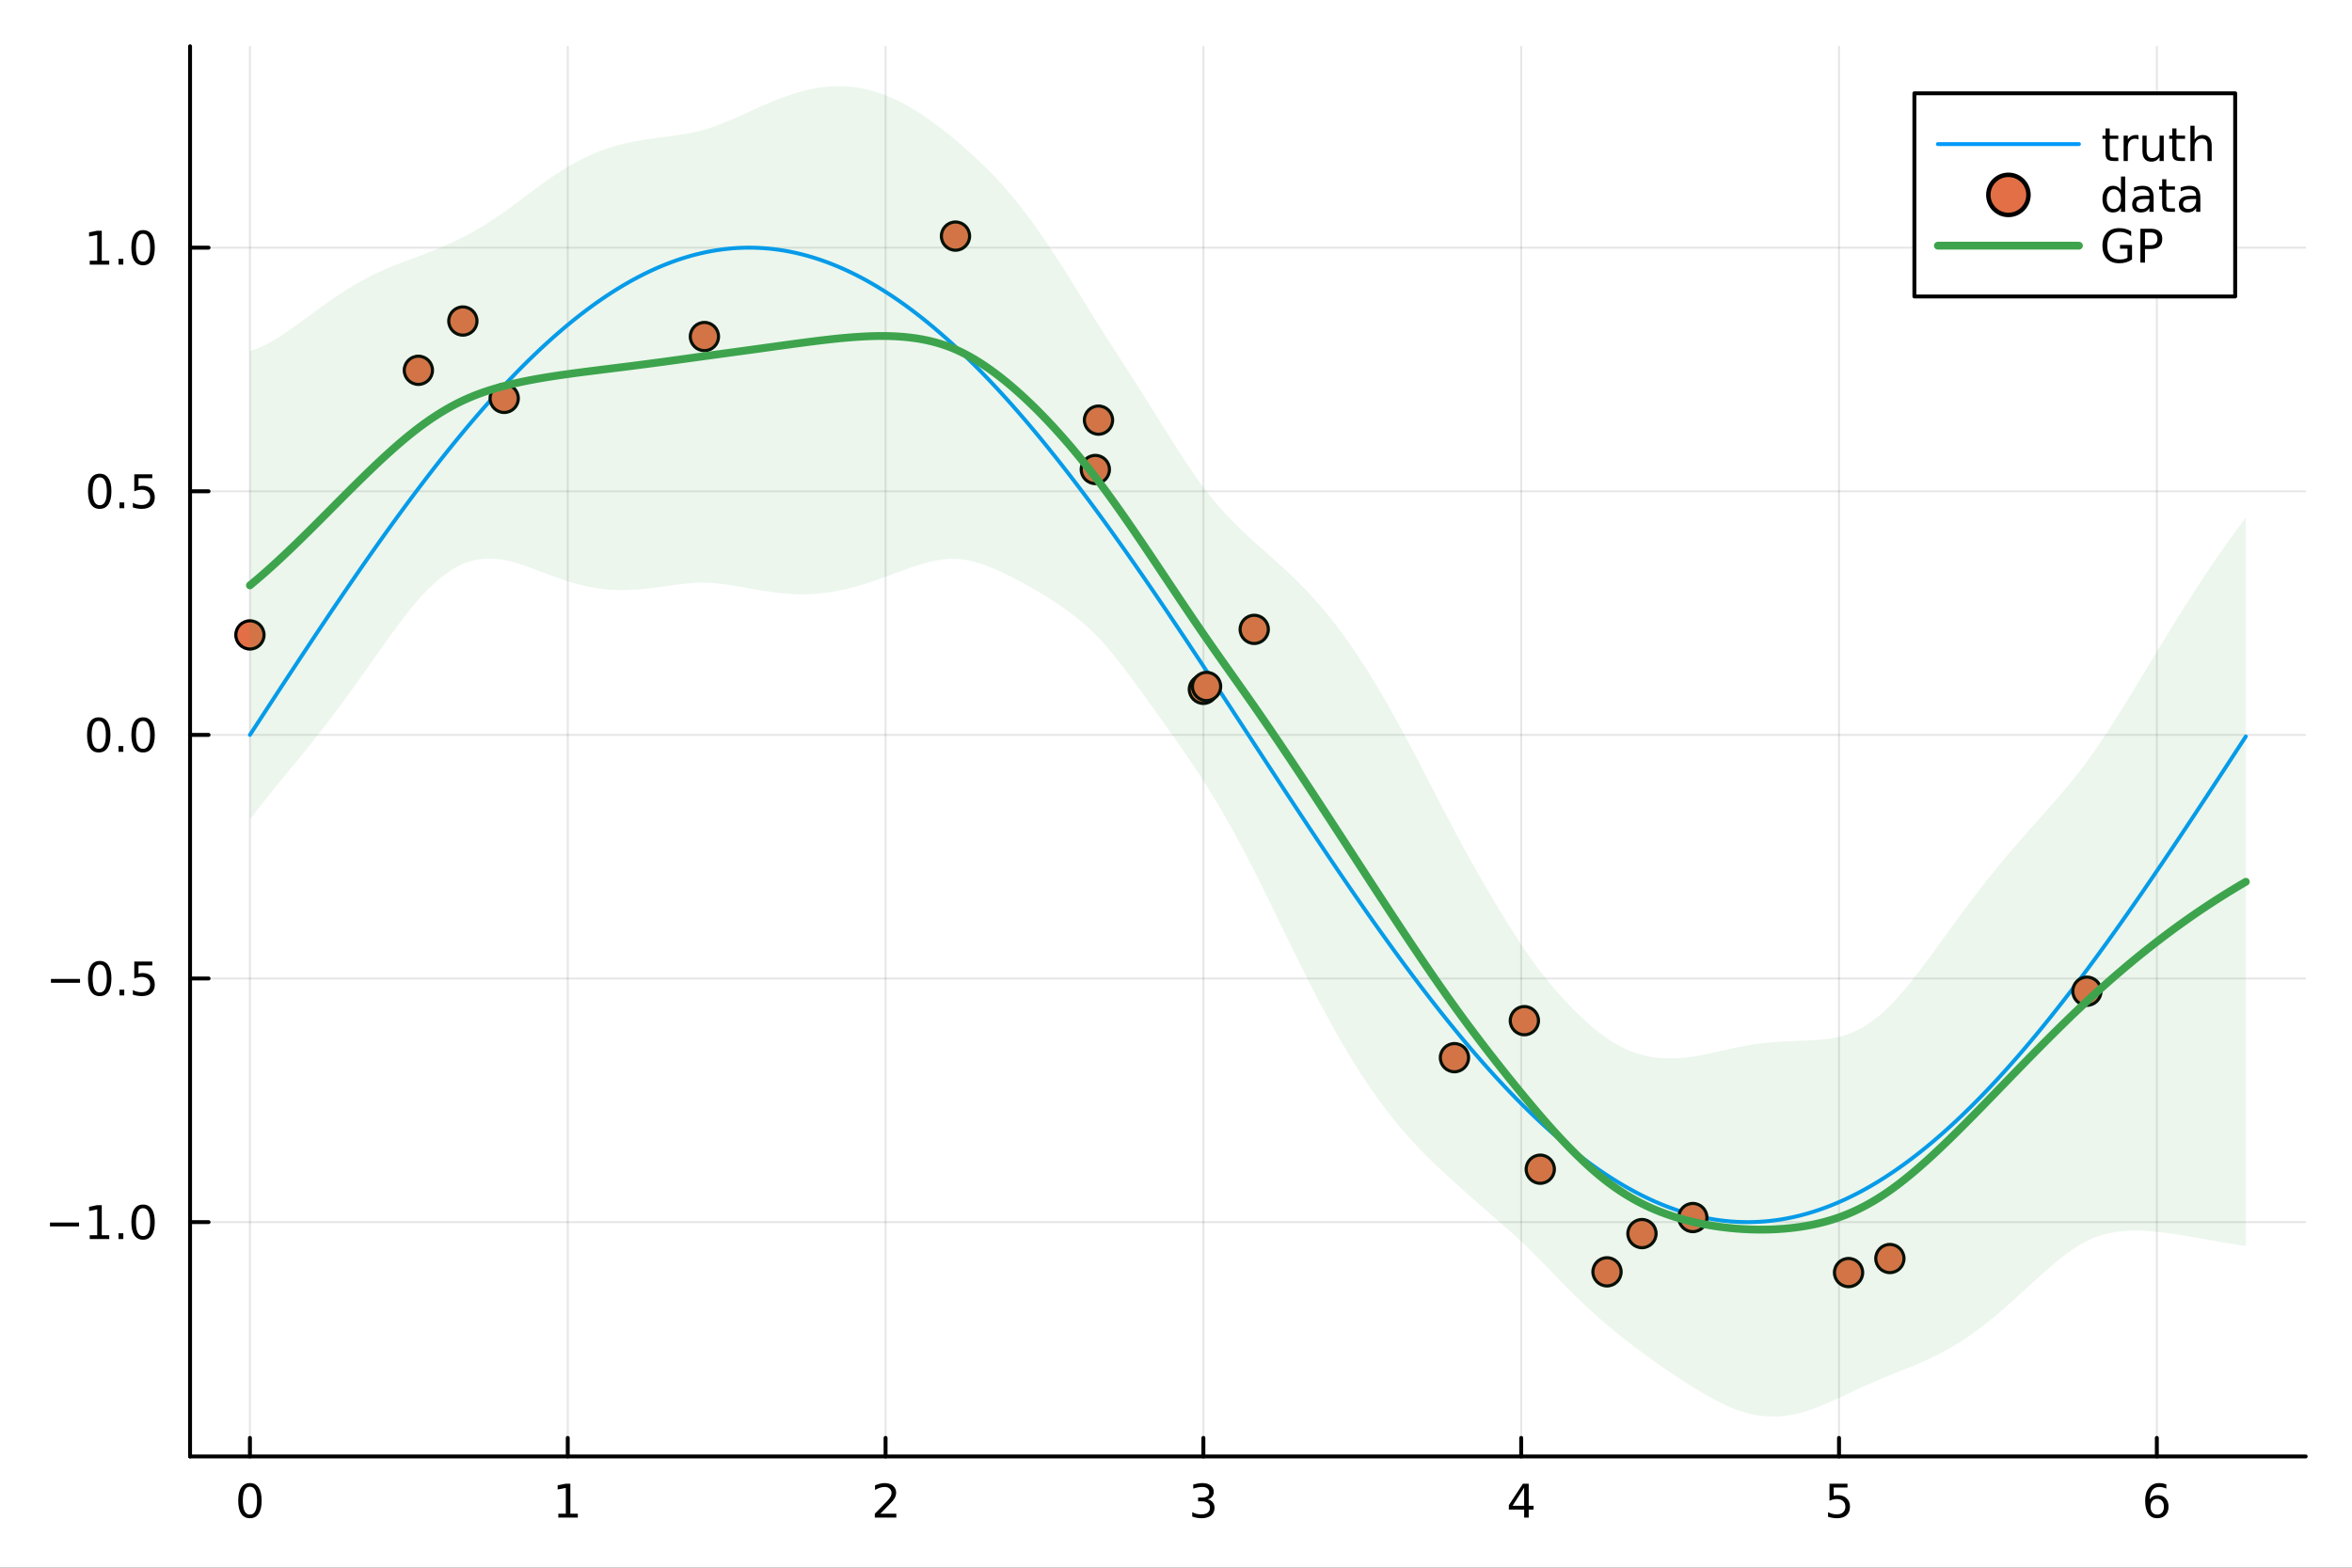 <?xml version="1.0" encoding="utf-8"?>
<svg xmlns="http://www.w3.org/2000/svg" xmlns:xlink="http://www.w3.org/1999/xlink" width="600" height="400" viewBox="0 0 2400 1600">
<rect x="0" y="0" width="2400" height="1600" fill="#333333" stroke="none"/>
<defs>
  <clipPath id="clip250">
    <rect x="0" y="0" width="2400" height="1600"/>
  </clipPath>
</defs>
<path clip-path="url(#clip250)" d="M0 1600 L2400 1600 L2400 0 L0 0  Z" fill="#ffffff" fill-rule="evenodd" fill-opacity="1"/>
<defs>
  <clipPath id="clip251">
    <rect x="480" y="0" width="1681" height="1600"/>
  </clipPath>
</defs>
<path clip-path="url(#clip250)" d="M193.936 1486.45 L2352.76 1486.45 L2352.76 47.244 L193.936 47.244  Z" fill="#ffffff" fill-rule="evenodd" fill-opacity="1"/>
<defs>
  <clipPath id="clip252">
    <rect x="193" y="47" width="2160" height="1440"/>
  </clipPath>
</defs>
<polyline clip-path="url(#clip252)" style="stroke:#000000; stroke-linecap:round; stroke-linejoin:round; stroke-width:2; stroke-opacity:0.1; fill:none" points="255.035,1486.45 255.035,47.244 "/>
<polyline clip-path="url(#clip252)" style="stroke:#000000; stroke-linecap:round; stroke-linejoin:round; stroke-width:2; stroke-opacity:0.1; fill:none" points="579.338,1486.45 579.338,47.244 "/>
<polyline clip-path="url(#clip252)" style="stroke:#000000; stroke-linecap:round; stroke-linejoin:round; stroke-width:2; stroke-opacity:0.1; fill:none" points="903.641,1486.45 903.641,47.244 "/>
<polyline clip-path="url(#clip252)" style="stroke:#000000; stroke-linecap:round; stroke-linejoin:round; stroke-width:2; stroke-opacity:0.1; fill:none" points="1227.94,1486.45 1227.94,47.244 "/>
<polyline clip-path="url(#clip252)" style="stroke:#000000; stroke-linecap:round; stroke-linejoin:round; stroke-width:2; stroke-opacity:0.1; fill:none" points="1552.25,1486.45 1552.25,47.244 "/>
<polyline clip-path="url(#clip252)" style="stroke:#000000; stroke-linecap:round; stroke-linejoin:round; stroke-width:2; stroke-opacity:0.1; fill:none" points="1876.55,1486.45 1876.55,47.244 "/>
<polyline clip-path="url(#clip252)" style="stroke:#000000; stroke-linecap:round; stroke-linejoin:round; stroke-width:2; stroke-opacity:0.1; fill:none" points="2200.85,1486.45 2200.85,47.244 "/>
<polyline clip-path="url(#clip252)" style="stroke:#000000; stroke-linecap:round; stroke-linejoin:round; stroke-width:2; stroke-opacity:0.1; fill:none" points="193.936,1247.3 2352.76,1247.3 "/>
<polyline clip-path="url(#clip252)" style="stroke:#000000; stroke-linecap:round; stroke-linejoin:round; stroke-width:2; stroke-opacity:0.1; fill:none" points="193.936,998.667 2352.76,998.667 "/>
<polyline clip-path="url(#clip252)" style="stroke:#000000; stroke-linecap:round; stroke-linejoin:round; stroke-width:2; stroke-opacity:0.1; fill:none" points="193.936,750.034 2352.76,750.034 "/>
<polyline clip-path="url(#clip252)" style="stroke:#000000; stroke-linecap:round; stroke-linejoin:round; stroke-width:2; stroke-opacity:0.1; fill:none" points="193.936,501.402 2352.76,501.402 "/>
<polyline clip-path="url(#clip252)" style="stroke:#000000; stroke-linecap:round; stroke-linejoin:round; stroke-width:2; stroke-opacity:0.1; fill:none" points="193.936,252.769 2352.76,252.769 "/>
<polyline clip-path="url(#clip250)" style="stroke:#000000; stroke-linecap:round; stroke-linejoin:round; stroke-width:4; stroke-opacity:1; fill:none" points="193.936,1486.45 2352.76,1486.45 "/>
<polyline clip-path="url(#clip250)" style="stroke:#000000; stroke-linecap:round; stroke-linejoin:round; stroke-width:4; stroke-opacity:1; fill:none" points="255.035,1486.45 255.035,1467.55 "/>
<polyline clip-path="url(#clip250)" style="stroke:#000000; stroke-linecap:round; stroke-linejoin:round; stroke-width:4; stroke-opacity:1; fill:none" points="579.338,1486.45 579.338,1467.55 "/>
<polyline clip-path="url(#clip250)" style="stroke:#000000; stroke-linecap:round; stroke-linejoin:round; stroke-width:4; stroke-opacity:1; fill:none" points="903.641,1486.45 903.641,1467.55 "/>
<polyline clip-path="url(#clip250)" style="stroke:#000000; stroke-linecap:round; stroke-linejoin:round; stroke-width:4; stroke-opacity:1; fill:none" points="1227.94,1486.45 1227.94,1467.55 "/>
<polyline clip-path="url(#clip250)" style="stroke:#000000; stroke-linecap:round; stroke-linejoin:round; stroke-width:4; stroke-opacity:1; fill:none" points="1552.25,1486.45 1552.25,1467.55 "/>
<polyline clip-path="url(#clip250)" style="stroke:#000000; stroke-linecap:round; stroke-linejoin:round; stroke-width:4; stroke-opacity:1; fill:none" points="1876.55,1486.45 1876.55,1467.55 "/>
<polyline clip-path="url(#clip250)" style="stroke:#000000; stroke-linecap:round; stroke-linejoin:round; stroke-width:4; stroke-opacity:1; fill:none" points="2200.85,1486.45 2200.85,1467.55 "/>
<path clip-path="url(#clip250)" d="M255.035 1517.37 Q251.424 1517.37 249.595 1520.93 Q247.789 1524.47 247.789 1531.6 Q247.789 1538.71 249.595 1542.27 Q251.424 1545.82 255.035 1545.82 Q258.669 1545.82 260.474 1542.27 Q262.303 1538.71 262.303 1531.6 Q262.303 1524.47 260.474 1520.93 Q258.669 1517.37 255.035 1517.37 M255.035 1513.66 Q260.845 1513.66 263.9 1518.27 Q266.979 1522.85 266.979 1531.6 Q266.979 1540.33 263.9 1544.94 Q260.845 1549.52 255.035 1549.52 Q249.225 1549.52 246.146 1544.94 Q243.09 1540.33 243.09 1531.6 Q243.09 1522.85 246.146 1518.27 Q249.225 1513.66 255.035 1513.66 Z" fill="#000000" fill-rule="nonzero" fill-opacity="1" /><path clip-path="url(#clip250)" d="M569.72 1544.91 L577.358 1544.91 L577.358 1518.55 L569.048 1520.21 L569.048 1515.95 L577.312 1514.29 L581.988 1514.29 L581.988 1544.91 L589.627 1544.91 L589.627 1548.85 L569.72 1548.85 L569.72 1544.91 Z" fill="#000000" fill-rule="nonzero" fill-opacity="1" /><path clip-path="url(#clip250)" d="M898.293 1544.91 L914.613 1544.91 L914.613 1548.85 L892.668 1548.85 L892.668 1544.91 Q895.33 1542.16 899.914 1537.53 Q904.52 1532.88 905.701 1531.53 Q907.946 1529.01 908.826 1527.27 Q909.729 1525.51 909.729 1523.82 Q909.729 1521.07 907.784 1519.33 Q905.863 1517.6 902.761 1517.6 Q900.562 1517.6 898.108 1518.36 Q895.678 1519.13 892.9 1520.68 L892.9 1515.95 Q895.724 1514.82 898.178 1514.24 Q900.631 1513.66 902.668 1513.66 Q908.039 1513.66 911.233 1516.35 Q914.428 1519.03 914.428 1523.52 Q914.428 1525.65 913.617 1527.57 Q912.83 1529.47 910.724 1532.07 Q910.145 1532.74 907.043 1535.95 Q903.942 1539.15 898.293 1544.91 Z" fill="#000000" fill-rule="nonzero" fill-opacity="1" /><path clip-path="url(#clip250)" d="M1232.19 1530.21 Q1235.55 1530.93 1237.42 1533.2 Q1239.32 1535.47 1239.32 1538.8 Q1239.32 1543.92 1235.8 1546.72 Q1232.28 1549.52 1225.8 1549.52 Q1223.63 1549.52 1221.31 1549.08 Q1219.02 1548.66 1216.57 1547.81 L1216.57 1543.29 Q1218.51 1544.43 1220.83 1545.01 Q1223.14 1545.58 1225.66 1545.58 Q1230.06 1545.58 1232.35 1543.85 Q1234.67 1542.11 1234.67 1538.8 Q1234.67 1535.75 1232.52 1534.03 Q1230.39 1532.3 1226.57 1532.3 L1222.54 1532.3 L1222.54 1528.45 L1226.75 1528.45 Q1230.2 1528.45 1232.03 1527.09 Q1233.86 1525.7 1233.86 1523.11 Q1233.86 1520.45 1231.96 1519.03 Q1230.08 1517.6 1226.57 1517.6 Q1224.64 1517.6 1222.45 1518.01 Q1220.25 1518.43 1217.61 1519.31 L1217.61 1515.14 Q1220.27 1514.4 1222.58 1514.03 Q1224.92 1513.66 1226.98 1513.66 Q1232.31 1513.66 1235.41 1516.09 Q1238.51 1518.5 1238.51 1522.62 Q1238.51 1525.49 1236.87 1527.48 Q1235.22 1529.45 1232.19 1530.21 Z" fill="#000000" fill-rule="nonzero" fill-opacity="1" /><path clip-path="url(#clip250)" d="M1555.26 1518.36 L1543.45 1536.81 L1555.26 1536.81 L1555.26 1518.36 M1554.03 1514.29 L1559.91 1514.29 L1559.91 1536.81 L1564.84 1536.81 L1564.84 1540.7 L1559.91 1540.7 L1559.91 1548.85 L1555.26 1548.85 L1555.26 1540.7 L1539.65 1540.7 L1539.65 1536.19 L1554.03 1514.29 Z" fill="#000000" fill-rule="nonzero" fill-opacity="1" /><path clip-path="url(#clip250)" d="M1866.83 1514.29 L1885.18 1514.29 L1885.18 1518.22 L1871.11 1518.22 L1871.11 1526.7 Q1872.13 1526.35 1873.15 1526.19 Q1874.17 1526 1875.18 1526 Q1880.97 1526 1884.35 1529.17 Q1887.73 1532.34 1887.73 1537.76 Q1887.73 1543.34 1884.26 1546.44 Q1880.79 1549.52 1874.47 1549.52 Q1872.29 1549.52 1870.02 1549.15 Q1867.78 1548.78 1865.37 1548.04 L1865.37 1543.34 Q1867.45 1544.47 1869.67 1545.03 Q1871.9 1545.58 1874.37 1545.58 Q1878.38 1545.58 1880.72 1543.48 Q1883.05 1541.37 1883.05 1537.76 Q1883.05 1534.15 1880.72 1532.04 Q1878.38 1529.94 1874.37 1529.94 Q1872.5 1529.94 1870.62 1530.35 Q1868.77 1530.77 1866.83 1531.65 L1866.83 1514.29 Z" fill="#000000" fill-rule="nonzero" fill-opacity="1" /><path clip-path="url(#clip250)" d="M2201.26 1529.7 Q2198.11 1529.7 2196.26 1531.86 Q2194.43 1534.01 2194.43 1537.76 Q2194.43 1541.49 2196.26 1543.66 Q2198.11 1545.82 2201.26 1545.82 Q2204.41 1545.82 2206.23 1543.66 Q2208.09 1541.49 2208.09 1537.76 Q2208.09 1534.01 2206.23 1531.86 Q2204.41 1529.7 2201.26 1529.7 M2210.54 1515.05 L2210.54 1519.31 Q2208.78 1518.48 2206.98 1518.04 Q2205.19 1517.6 2203.43 1517.6 Q2198.8 1517.6 2196.35 1520.72 Q2193.92 1523.85 2193.57 1530.17 Q2194.94 1528.15 2197 1527.09 Q2199.06 1526 2201.54 1526 Q2206.74 1526 2209.75 1529.17 Q2212.79 1532.32 2212.79 1537.76 Q2212.79 1543.08 2209.64 1546.3 Q2206.49 1549.52 2201.26 1549.52 Q2195.26 1549.52 2192.09 1544.94 Q2188.92 1540.33 2188.92 1531.6 Q2188.92 1523.41 2192.81 1518.55 Q2196.7 1513.66 2203.25 1513.66 Q2205.01 1513.66 2206.79 1514.01 Q2208.6 1514.36 2210.54 1515.05 Z" fill="#000000" fill-rule="nonzero" fill-opacity="1" /><polyline clip-path="url(#clip250)" style="stroke:#000000; stroke-linecap:round; stroke-linejoin:round; stroke-width:4; stroke-opacity:1; fill:none" points="193.936,1486.45 193.936,47.244 "/>
<polyline clip-path="url(#clip250)" style="stroke:#000000; stroke-linecap:round; stroke-linejoin:round; stroke-width:4; stroke-opacity:1; fill:none" points="193.936,1247.3 212.834,1247.3 "/>
<polyline clip-path="url(#clip250)" style="stroke:#000000; stroke-linecap:round; stroke-linejoin:round; stroke-width:4; stroke-opacity:1; fill:none" points="193.936,998.667 212.834,998.667 "/>
<polyline clip-path="url(#clip250)" style="stroke:#000000; stroke-linecap:round; stroke-linejoin:round; stroke-width:4; stroke-opacity:1; fill:none" points="193.936,750.034 212.834,750.034 "/>
<polyline clip-path="url(#clip250)" style="stroke:#000000; stroke-linecap:round; stroke-linejoin:round; stroke-width:4; stroke-opacity:1; fill:none" points="193.936,501.402 212.834,501.402 "/>
<polyline clip-path="url(#clip250)" style="stroke:#000000; stroke-linecap:round; stroke-linejoin:round; stroke-width:4; stroke-opacity:1; fill:none" points="193.936,252.769 212.834,252.769 "/>
<path clip-path="url(#clip250)" d="M50.992 1247.75 L80.668 1247.75 L80.668 1251.69 L50.992 1251.69 L50.992 1247.75 Z" fill="#000000" fill-rule="nonzero" fill-opacity="1" /><path clip-path="url(#clip250)" d="M91.571 1260.64 L99.21 1260.64 L99.21 1234.28 L90.899 1235.95 L90.899 1231.69 L99.163 1230.02 L103.839 1230.02 L103.839 1260.64 L111.478 1260.64 L111.478 1264.58 L91.571 1264.58 L91.571 1260.64 Z" fill="#000000" fill-rule="nonzero" fill-opacity="1" /><path clip-path="url(#clip250)" d="M120.922 1258.7 L125.807 1258.7 L125.807 1264.58 L120.922 1264.58 L120.922 1258.7 Z" fill="#000000" fill-rule="nonzero" fill-opacity="1" /><path clip-path="url(#clip250)" d="M145.992 1233.1 Q142.381 1233.1 140.552 1236.66 Q138.746 1240.2 138.746 1247.33 Q138.746 1254.44 140.552 1258.01 Q142.381 1261.55 145.992 1261.55 Q149.626 1261.55 151.431 1258.01 Q153.26 1254.44 153.26 1247.33 Q153.26 1240.2 151.431 1236.66 Q149.626 1233.1 145.992 1233.1 M145.992 1229.39 Q151.802 1229.39 154.857 1234 Q157.936 1238.58 157.936 1247.33 Q157.936 1256.06 154.857 1260.67 Q151.802 1265.25 145.992 1265.25 Q140.181 1265.25 137.103 1260.67 Q134.047 1256.06 134.047 1247.33 Q134.047 1238.58 137.103 1234 Q140.181 1229.39 145.992 1229.39 Z" fill="#000000" fill-rule="nonzero" fill-opacity="1" /><path clip-path="url(#clip250)" d="M51.987 999.118 L81.663 999.118 L81.663 1003.05 L51.987 1003.05 L51.987 999.118 Z" fill="#000000" fill-rule="nonzero" fill-opacity="1" /><path clip-path="url(#clip250)" d="M101.756 984.466 Q98.145 984.466 96.316 988.03 Q94.51 991.572 94.51 998.702 Q94.51 1005.81 96.316 1009.37 Q98.145 1012.91 101.756 1012.91 Q105.39 1012.91 107.196 1009.37 Q109.024 1005.81 109.024 998.702 Q109.024 991.572 107.196 988.03 Q105.39 984.466 101.756 984.466 M101.756 980.762 Q107.566 980.762 110.621 985.368 Q113.7 989.952 113.7 998.702 Q113.7 1007.43 110.621 1012.03 Q107.566 1016.62 101.756 1016.62 Q95.946 1016.62 92.867 1012.03 Q89.811 1007.43 89.811 998.702 Q89.811 989.952 92.867 985.368 Q95.946 980.762 101.756 980.762 Z" fill="#000000" fill-rule="nonzero" fill-opacity="1" /><path clip-path="url(#clip250)" d="M121.918 1010.07 L126.802 1010.07 L126.802 1015.95 L121.918 1015.95 L121.918 1010.07 Z" fill="#000000" fill-rule="nonzero" fill-opacity="1" /><path clip-path="url(#clip250)" d="M137.033 981.387 L155.39 981.387 L155.39 985.322 L141.316 985.322 L141.316 993.794 Q142.334 993.447 143.353 993.285 Q144.371 993.1 145.39 993.1 Q151.177 993.1 154.556 996.271 Q157.936 999.442 157.936 1004.86 Q157.936 1010.44 154.464 1013.54 Q150.992 1016.62 144.672 1016.62 Q142.496 1016.62 140.228 1016.25 Q137.982 1015.88 135.575 1015.14 L135.575 1010.44 Q137.658 1011.57 139.881 1012.13 Q142.103 1012.68 144.58 1012.68 Q148.584 1012.68 150.922 1010.58 Q153.26 1008.47 153.26 1004.86 Q153.26 1001.25 150.922 999.141 Q148.584 997.035 144.58 997.035 Q142.705 997.035 140.83 997.452 Q138.978 997.868 137.033 998.748 L137.033 981.387 Z" fill="#000000" fill-rule="nonzero" fill-opacity="1" /><path clip-path="url(#clip250)" d="M100.76 735.833 Q97.149 735.833 95.321 739.398 Q93.515 742.939 93.515 750.069 Q93.515 757.175 95.321 760.74 Q97.149 764.282 100.76 764.282 Q104.395 764.282 106.2 760.74 Q108.029 757.175 108.029 750.069 Q108.029 742.939 106.2 739.398 Q104.395 735.833 100.76 735.833 M100.76 732.129 Q106.571 732.129 109.626 736.736 Q112.705 741.319 112.705 750.069 Q112.705 758.796 109.626 763.402 Q106.571 767.986 100.76 767.986 Q94.95 767.986 91.871 763.402 Q88.816 758.796 88.816 750.069 Q88.816 741.319 91.871 736.736 Q94.95 732.129 100.76 732.129 Z" fill="#000000" fill-rule="nonzero" fill-opacity="1" /><path clip-path="url(#clip250)" d="M120.922 761.435 L125.807 761.435 L125.807 767.314 L120.922 767.314 L120.922 761.435 Z" fill="#000000" fill-rule="nonzero" fill-opacity="1" /><path clip-path="url(#clip250)" d="M145.992 735.833 Q142.381 735.833 140.552 739.398 Q138.746 742.939 138.746 750.069 Q138.746 757.175 140.552 760.74 Q142.381 764.282 145.992 764.282 Q149.626 764.282 151.431 760.74 Q153.26 757.175 153.26 750.069 Q153.26 742.939 151.431 739.398 Q149.626 735.833 145.992 735.833 M145.992 732.129 Q151.802 732.129 154.857 736.736 Q157.936 741.319 157.936 750.069 Q157.936 758.796 154.857 763.402 Q151.802 767.986 145.992 767.986 Q140.181 767.986 137.103 763.402 Q134.047 758.796 134.047 750.069 Q134.047 741.319 137.103 736.736 Q140.181 732.129 145.992 732.129 Z" fill="#000000" fill-rule="nonzero" fill-opacity="1" /><path clip-path="url(#clip250)" d="M101.756 487.2 Q98.145 487.2 96.316 490.765 Q94.51 494.307 94.51 501.436 Q94.51 508.543 96.316 512.107 Q98.145 515.649 101.756 515.649 Q105.39 515.649 107.196 512.107 Q109.024 508.543 109.024 501.436 Q109.024 494.307 107.196 490.765 Q105.39 487.2 101.756 487.2 M101.756 483.497 Q107.566 483.497 110.621 488.103 Q113.7 492.686 113.7 501.436 Q113.7 510.163 110.621 514.77 Q107.566 519.353 101.756 519.353 Q95.946 519.353 92.867 514.77 Q89.811 510.163 89.811 501.436 Q89.811 492.686 92.867 488.103 Q95.946 483.497 101.756 483.497 Z" fill="#000000" fill-rule="nonzero" fill-opacity="1" /><path clip-path="url(#clip250)" d="M121.918 512.802 L126.802 512.802 L126.802 518.682 L121.918 518.682 L121.918 512.802 Z" fill="#000000" fill-rule="nonzero" fill-opacity="1" /><path clip-path="url(#clip250)" d="M137.033 484.122 L155.39 484.122 L155.39 488.057 L141.316 488.057 L141.316 496.529 Q142.334 496.182 143.353 496.02 Q144.371 495.834 145.39 495.834 Q151.177 495.834 154.556 499.006 Q157.936 502.177 157.936 507.594 Q157.936 513.172 154.464 516.274 Q150.992 519.353 144.672 519.353 Q142.496 519.353 140.228 518.982 Q137.982 518.612 135.575 517.871 L135.575 513.172 Q137.658 514.307 139.881 514.862 Q142.103 515.418 144.58 515.418 Q148.584 515.418 150.922 513.311 Q153.26 511.205 153.26 507.594 Q153.26 503.983 150.922 501.876 Q148.584 499.77 144.58 499.77 Q142.705 499.77 140.83 500.186 Q138.978 500.603 137.033 501.483 L137.033 484.122 Z" fill="#000000" fill-rule="nonzero" fill-opacity="1" /><path clip-path="url(#clip250)" d="M91.571 266.114 L99.21 266.114 L99.21 239.748 L90.899 241.415 L90.899 237.156 L99.163 235.489 L103.839 235.489 L103.839 266.114 L111.478 266.114 L111.478 270.049 L91.571 270.049 L91.571 266.114 Z" fill="#000000" fill-rule="nonzero" fill-opacity="1" /><path clip-path="url(#clip250)" d="M120.922 264.169 L125.807 264.169 L125.807 270.049 L120.922 270.049 L120.922 264.169 Z" fill="#000000" fill-rule="nonzero" fill-opacity="1" /><path clip-path="url(#clip250)" d="M145.992 238.568 Q142.381 238.568 140.552 242.132 Q138.746 245.674 138.746 252.804 Q138.746 259.91 140.552 263.475 Q142.381 267.016 145.992 267.016 Q149.626 267.016 151.431 263.475 Q153.26 259.91 153.26 252.804 Q153.26 245.674 151.431 242.132 Q149.626 238.568 145.992 238.568 M145.992 234.864 Q151.802 234.864 154.857 239.47 Q157.936 244.054 157.936 252.804 Q157.936 261.53 154.857 266.137 Q151.802 270.72 145.992 270.72 Q140.181 270.72 137.103 266.137 Q134.047 261.53 134.047 252.804 Q134.047 244.054 137.103 239.47 Q140.181 234.864 145.992 234.864 Z" fill="#000000" fill-rule="nonzero" fill-opacity="1" /><polyline clip-path="url(#clip252)" style="stroke:#009af9; stroke-linecap:round; stroke-linejoin:round; stroke-width:4; stroke-opacity:1; fill:none" points="255.035,750.034 258.278,745.062 261.521,740.09 264.764,735.118 268.007,730.149 271.25,725.181 274.493,720.216 277.736,715.254 280.979,710.295 284.222,705.341 287.465,700.391 290.708,695.445 293.951,690.505 297.194,685.572 300.437,680.644 303.68,675.724 306.923,670.811 310.166,665.906 313.409,661.009 316.652,656.121 319.895,651.243 323.138,646.374 326.381,641.516 329.624,636.669 332.867,631.833 336.11,627.009 339.353,622.197 342.596,617.398 345.84,612.612 349.083,607.84 352.326,603.082 355.569,598.339 358.812,593.611 362.055,588.899 365.298,584.203 368.541,579.523 371.784,574.86 375.027,570.215 378.27,565.588 381.513,560.98 384.756,556.39 387.999,551.82 391.242,547.269 394.485,542.739 397.728,538.229 400.971,533.741 404.214,529.274 407.457,524.83 410.7,520.407 413.943,516.008 417.186,511.633 420.429,507.281 423.672,502.953 426.915,498.65 430.158,494.372 433.401,490.12 436.644,485.894 439.887,481.694 443.13,477.521 446.373,473.375 449.616,469.257 452.859,465.167 456.103,461.106 459.346,457.073 462.589,453.07 465.832,449.096 469.075,445.152 472.318,441.239 475.561,437.357 478.804,433.506 482.047,429.687 485.29,425.9 488.533,422.145 491.776,418.423 495.019,414.734 498.262,411.079 501.505,407.457 504.748,403.87 507.991,400.318 511.234,396.8 514.477,393.318 517.72,389.871 520.963,386.461 524.206,383.087 527.449,379.749 530.692,376.448 533.935,373.185 537.178,369.96 540.421,366.772 543.664,363.623 546.907,360.513 550.15,357.441 553.393,354.409 556.636,351.416 559.879,348.464 563.122,345.551 566.366,342.679 569.609,339.847 572.852,337.057 576.095,334.307 579.338,331.6 582.581,328.934 585.824,326.31 589.067,323.729 592.31,321.19 595.553,318.695 598.796,316.242 602.039,313.833 605.282,311.467 608.525,309.145 611.768,306.868 615.011,304.634 618.254,302.445 621.497,300.301 624.74,298.202 627.983,296.148 631.226,294.14 634.469,292.177 637.712,290.26 640.955,288.388 644.198,286.563 647.441,284.785 650.684,283.053 653.927,281.367 657.17,279.729 660.413,278.137 663.656,276.593 666.899,275.096 670.142,273.646 673.385,272.244 676.629,270.89 679.872,269.584 683.115,268.326 686.358,267.116 689.601,265.954 692.844,264.841 696.087,263.776 699.33,262.76 702.573,261.792 705.816,260.874 709.059,260.004 712.302,259.184 715.545,258.412 718.788,257.69 722.031,257.016 725.274,256.392 728.517,255.818 731.76,255.293 735.003,254.817 738.246,254.391 741.489,254.015 744.732,253.688 747.975,253.41 751.218,253.183 754.461,253.005 757.704,252.876 760.947,252.798 764.19,252.769 767.433,252.79 770.676,252.861 773.919,252.981 777.162,253.151 780.405,253.371 783.648,253.64 786.892,253.959 790.135,254.328 793.378,254.746 796.621,255.214 799.864,255.731 803.107,256.298 806.35,256.914 809.593,257.579 812.836,258.294 816.079,259.057 819.322,259.87 822.565,260.732 825.808,261.643 829.051,262.603 832.294,263.611 835.537,264.668 838.78,265.774 842.023,266.928 845.266,268.13 848.509,269.38 851.752,270.679 854.995,272.025 858.238,273.42 861.481,274.862 864.724,276.351 867.967,277.888 871.21,279.472 874.453,281.103 877.696,282.781 880.939,284.506 884.182,286.277 887.425,288.095 890.668,289.959 893.911,291.868 897.155,293.824 900.398,295.825 903.641,297.872 906.884,299.964 910.127,302.101 913.37,304.283 916.613,306.509 919.856,308.78 923.099,311.094 926.342,313.453 929.585,315.855 932.828,318.301 936.071,320.79 939.314,323.322 942.557,325.896 945.8,328.513 949.043,331.172 952.286,333.873 955.529,336.616 958.772,339.4 962.015,342.225 965.258,345.091 968.501,347.997 971.744,350.943 974.987,353.93 978.23,356.956 981.473,360.021 984.716,363.125 987.959,366.268 991.202,369.45 994.445,372.669 997.688,375.926 1000.93,379.221 1004.17,382.552 1007.42,385.921 1010.66,389.326 1013.9,392.767 1017.15,396.243 1020.39,399.755 1023.63,403.302 1026.88,406.884 1030.12,410.5 1033.36,414.15 1036.6,417.833 1039.85,421.55 1043.09,425.3 1046.33,429.082 1049.58,432.896 1052.82,436.742 1056.06,440.619 1059.31,444.527 1062.55,448.466 1065.79,452.435 1069.04,456.433 1072.28,460.461 1075.52,464.518 1078.76,468.604 1082.01,472.717 1085.25,476.859 1088.49,481.027 1091.74,485.223 1094.98,489.445 1098.22,493.693 1101.47,497.967 1104.71,502.266 1107.95,506.59 1111.19,510.938 1114.44,515.31 1117.68,519.705 1120.92,524.124 1124.17,528.565 1127.41,533.028 1130.65,537.513 1133.9,542.019 1137.14,546.546 1140.38,551.094 1143.62,555.661 1146.87,560.247 1150.11,564.853 1153.35,569.477 1156.6,574.119 1159.84,578.779 1163.08,583.456 1166.33,588.15 1169.57,592.86 1172.81,597.585 1176.06,602.326 1179.3,607.081 1182.54,611.851 1185.78,616.635 1189.03,621.432 1192.27,626.242 1195.51,631.064 1198.76,635.898 1202,640.743 1205.24,645.6 1208.49,650.467 1211.73,655.344 1214.97,660.23 1218.21,665.125 1221.46,670.029 1224.7,674.941 1227.94,679.86 1231.19,684.786 1234.43,689.719 1237.67,694.658 1240.92,699.603 1244.16,704.552 1247.4,709.506 1250.64,714.464 1253.89,719.426 1257.13,724.39 1260.37,729.358 1263.62,734.327 1266.86,739.298 1270.1,744.27 1273.35,749.242 1276.59,754.215 1279.83,759.187 1283.08,764.158 1286.32,769.128 1289.56,774.096 1292.8,779.062 1296.05,784.024 1299.29,788.984 1302.53,793.939 1305.78,798.89 1309.02,803.836 1312.26,808.777 1315.51,813.711 1318.75,818.64 1321.99,823.561 1325.23,828.476 1328.48,833.382 1331.72,838.28 1334.96,843.169 1338.21,848.049 1341.45,852.919 1344.69,857.779 1347.94,862.628 1351.18,867.466 1354.42,872.292 1357.66,877.106 1360.91,881.907 1364.15,886.695 1367.39,891.469 1370.64,896.229 1373.88,900.975 1377.12,905.705 1380.37,910.42 1383.61,915.119 1386.85,919.801 1390.1,924.467 1393.34,929.114 1396.58,933.744 1399.82,938.356 1403.07,942.949 1406.31,947.522 1409.55,952.076 1412.8,956.609 1416.04,961.122 1419.28,965.614 1422.53,970.084 1425.77,974.532 1429.01,978.958 1432.25,983.361 1435.5,987.741 1438.74,992.096 1441.98,996.428 1445.23,1000.73 1448.47,1005.02 1451.71,1009.27 1454.96,1013.5 1458.2,1017.71 1461.44,1021.88 1464.68,1026.03 1467.93,1030.16 1471.17,1034.25 1474.41,1038.32 1477.66,1042.36 1480.9,1046.36 1484.14,1050.34 1487.39,1054.29 1490.63,1058.21 1493.87,1062.09 1497.11,1065.95 1500.36,1069.78 1503.6,1073.57 1506.84,1077.33 1510.09,1081.05 1513.33,1084.75 1516.57,1088.41 1519.82,1092.04 1523.06,1095.63 1526.3,1099.19 1529.55,1102.71 1532.79,1106.2 1536.03,1109.65 1539.27,1113.07 1542.52,1116.45 1545.76,1119.79 1549,1123.1 1552.25,1126.37 1555.49,1129.6 1558.73,1132.79 1561.98,1135.95 1565.22,1139.06 1568.46,1142.14 1571.7,1145.18 1574.95,1148.18 1578.19,1151.14 1581.43,1154.06 1584.68,1156.94 1587.92,1159.77 1591.16,1162.57 1594.41,1165.33 1597.65,1168.04 1600.89,1170.71 1604.13,1173.34 1607.38,1175.93 1610.62,1178.48 1613.86,1180.98 1617.11,1183.44 1620.35,1185.85 1623.59,1188.23 1626.84,1190.56 1630.08,1192.84 1633.32,1195.08 1636.57,1197.28 1639.81,1199.43 1643.05,1201.53 1646.29,1203.6 1649.54,1205.61 1652.78,1207.58 1656.02,1209.51 1659.27,1211.39 1662.51,1213.22 1665.75,1215 1669,1216.74 1672.24,1218.44 1675.48,1220.08 1678.72,1221.68 1681.97,1223.23 1685.21,1224.74 1688.45,1226.19 1691.7,1227.6 1694.94,1228.97 1698.18,1230.28 1701.43,1231.55 1704.67,1232.76 1707.91,1233.93 1711.15,1235.05 1714.4,1236.13 1717.64,1237.15 1720.88,1238.13 1724.13,1239.05 1727.37,1239.93 1730.61,1240.76 1733.86,1241.54 1737.1,1242.27 1740.34,1242.95 1743.59,1243.58 1746.83,1244.16 1750.07,1244.7 1753.31,1245.18 1756.56,1245.61 1759.8,1246 1763.04,1246.33 1766.29,1246.62 1769.53,1246.85 1772.77,1247.04 1776.02,1247.17 1779.26,1247.26 1782.5,1247.3 1785.74,1247.29 1788.99,1247.22 1792.23,1247.11 1795.47,1246.95 1798.72,1246.74 1801.96,1246.47 1805.2,1246.16 1808.45,1245.8 1811.69,1245.39 1814.93,1244.93 1818.17,1244.42 1821.42,1243.86 1824.66,1243.26 1827.9,1242.6 1831.15,1241.89 1834.39,1241.14 1837.63,1240.33 1840.88,1239.48 1844.12,1238.57 1847.36,1237.62 1850.61,1236.62 1853.85,1235.57 1857.09,1234.47 1860.33,1233.33 1863.58,1232.13 1866.82,1230.89 1870.06,1229.6 1873.31,1228.26 1876.55,1226.87 1879.79,1225.44 1883.04,1223.96 1886.28,1222.43 1889.52,1220.85 1892.76,1219.23 1896.01,1217.56 1899.25,1215.84 1902.49,1214.08 1905.74,1212.27 1908.98,1210.41 1912.22,1208.51 1915.47,1206.56 1918.71,1204.56 1921.95,1202.53 1925.19,1200.44 1928.44,1198.31 1931.68,1196.14 1934.92,1193.92 1938.17,1191.65 1941.41,1189.35 1944.65,1186.99 1947.9,1184.6 1951.14,1182.16 1954.38,1179.68 1957.63,1177.15 1960.87,1174.58 1964.11,1171.97 1967.35,1169.32 1970.6,1166.63 1973.84,1163.89 1977.08,1161.11 1980.33,1158.3 1983.57,1155.44 1986.81,1152.54 1990.06,1149.6 1993.3,1146.62 1996.54,1143.6 1999.78,1140.54 2003.03,1137.44 2006.27,1134.3 2009.51,1131.13 2012.76,1127.91 2016,1124.66 2019.24,1121.37 2022.49,1118.05 2025.73,1114.69 2028.97,1111.29 2032.21,1107.85 2035.46,1104.38 2038.7,1100.87 2041.94,1097.33 2045.19,1093.76 2048.43,1090.15 2051.67,1086.5 2054.92,1082.82 2058.16,1079.11 2061.4,1075.37 2064.65,1071.59 2067.89,1067.78 2071.13,1063.94 2074.37,1060.07 2077.62,1056.17 2080.86,1052.23 2084.1,1048.27 2087.35,1044.27 2090.59,1040.25 2093.83,1036.2 2097.08,1032.12 2100.32,1028.01 2103.56,1023.87 2106.8,1019.71 2110.05,1015.52 2113.29,1011.3 2116.53,1007.05 2119.78,1002.78 2123.02,998.489 2126.26,994.169 2129.51,989.825 2132.75,985.457 2135.99,981.065 2139.23,976.65 2142.48,972.212 2145.72,967.753 2148.96,963.271 2152.21,958.768 2155.45,954.245 2158.69,949.7 2161.94,945.136 2165.18,940.553 2168.42,935.95 2171.67,931.329 2174.91,926.689 2178.15,922.032 2181.39,917.358 2184.64,912.667 2187.88,907.96 2191.12,903.237 2194.37,898.499 2197.61,893.745 2200.85,888.978 2204.1,884.196 2207.34,879.402 2210.58,874.594 2213.82,869.773 2217.07,864.941 2220.31,860.097 2223.55,855.243 2226.8,850.377 2230.04,845.502 2233.28,840.617 2236.53,835.723 2239.77,830.821 2243.01,825.91 2246.25,820.992 2249.5,816.067 2252.74,811.135 2255.98,806.197 2259.23,801.254 2262.47,796.305 2265.71,791.352 2268.96,786.394 2272.2,781.433 2275.44,776.469 2278.69,771.502 2281.93,766.533 2285.17,761.562 2288.41,756.591 2291.66,751.618 "/>
<circle clip-path="url(#clip252)" cx="2129.51" cy="1011.65" r="14.4" fill="#e26f46" fill-rule="evenodd" fill-opacity="1" stroke="#000000" stroke-opacity="1" stroke-width="3.2"/>
<circle clip-path="url(#clip252)" cx="1928.44" cy="1284.46" r="14.4" fill="#e26f46" fill-rule="evenodd" fill-opacity="1" stroke="#000000" stroke-opacity="1" stroke-width="3.2"/>
<circle clip-path="url(#clip252)" cx="1639.81" cy="1298.06" r="14.4" fill="#e26f46" fill-rule="evenodd" fill-opacity="1" stroke="#000000" stroke-opacity="1" stroke-width="3.2"/>
<circle clip-path="url(#clip252)" cx="255.035" cy="648.002" r="14.4" fill="#e26f46" fill-rule="evenodd" fill-opacity="1" stroke="#000000" stroke-opacity="1" stroke-width="3.2"/>
<circle clip-path="url(#clip252)" cx="514.477" cy="406.595" r="14.4" fill="#e26f46" fill-rule="evenodd" fill-opacity="1" stroke="#000000" stroke-opacity="1" stroke-width="3.2"/>
<circle clip-path="url(#clip252)" cx="974.987" cy="240.977" r="14.4" fill="#e26f46" fill-rule="evenodd" fill-opacity="1" stroke="#000000" stroke-opacity="1" stroke-width="3.2"/>
<circle clip-path="url(#clip252)" cx="426.915" cy="377.93" r="14.4" fill="#e26f46" fill-rule="evenodd" fill-opacity="1" stroke="#000000" stroke-opacity="1" stroke-width="3.2"/>
<circle clip-path="url(#clip252)" cx="1555.49" cy="1041.7" r="14.4" fill="#e26f46" fill-rule="evenodd" fill-opacity="1" stroke="#000000" stroke-opacity="1" stroke-width="3.2"/>
<circle clip-path="url(#clip252)" cx="1117.68" cy="479.166" r="14.4" fill="#e26f46" fill-rule="evenodd" fill-opacity="1" stroke="#000000" stroke-opacity="1" stroke-width="3.2"/>
<circle clip-path="url(#clip252)" cx="718.788" cy="343.477" r="14.4" fill="#e26f46" fill-rule="evenodd" fill-opacity="1" stroke="#000000" stroke-opacity="1" stroke-width="3.2"/>
<circle clip-path="url(#clip252)" cx="1227.94" cy="703.546" r="14.4" fill="#e26f46" fill-rule="evenodd" fill-opacity="1" stroke="#000000" stroke-opacity="1" stroke-width="3.2"/>
<circle clip-path="url(#clip252)" cx="1279.83" cy="642.342" r="14.4" fill="#e26f46" fill-rule="evenodd" fill-opacity="1" stroke="#000000" stroke-opacity="1" stroke-width="3.2"/>
<circle clip-path="url(#clip252)" cx="1675.48" cy="1259.02" r="14.4" fill="#e26f46" fill-rule="evenodd" fill-opacity="1" stroke="#000000" stroke-opacity="1" stroke-width="3.2"/>
<circle clip-path="url(#clip252)" cx="1484.14" cy="1079.47" r="14.4" fill="#e26f46" fill-rule="evenodd" fill-opacity="1" stroke="#000000" stroke-opacity="1" stroke-width="3.2"/>
<circle clip-path="url(#clip252)" cx="472.318" cy="327.64" r="14.4" fill="#e26f46" fill-rule="evenodd" fill-opacity="1" stroke="#000000" stroke-opacity="1" stroke-width="3.2"/>
<circle clip-path="url(#clip252)" cx="1120.92" cy="428.781" r="14.4" fill="#e26f46" fill-rule="evenodd" fill-opacity="1" stroke="#000000" stroke-opacity="1" stroke-width="3.2"/>
<circle clip-path="url(#clip252)" cx="1727.37" cy="1242.64" r="14.4" fill="#e26f46" fill-rule="evenodd" fill-opacity="1" stroke="#000000" stroke-opacity="1" stroke-width="3.2"/>
<circle clip-path="url(#clip252)" cx="1571.7" cy="1193.3" r="14.4" fill="#e26f46" fill-rule="evenodd" fill-opacity="1" stroke="#000000" stroke-opacity="1" stroke-width="3.2"/>
<circle clip-path="url(#clip252)" cx="1231.19" cy="700.624" r="14.4" fill="#e26f46" fill-rule="evenodd" fill-opacity="1" stroke="#000000" stroke-opacity="1" stroke-width="3.2"/>
<circle clip-path="url(#clip252)" cx="1886.28" cy="1298.8" r="14.4" fill="#e26f46" fill-rule="evenodd" fill-opacity="1" stroke="#000000" stroke-opacity="1" stroke-width="3.2"/>
<path clip-path="url(#clip252)" d="M255.035 836.498 L258.278 832.181 L261.521 827.927 L264.764 823.732 L268.007 819.588 L271.25 815.489 L274.493 811.431 L277.736 807.406 L280.979 803.41 L284.222 799.435 L287.465 795.477 L290.708 791.529 L293.951 787.586 L297.194 783.643 L300.437 779.696 L303.68 775.739 L306.923 771.769 L310.166 767.781 L313.409 763.771 L316.652 759.737 L319.895 755.676 L323.138 751.584 L326.381 747.46 L329.624 743.303 L332.867 739.109 L336.11 734.88 L339.353 730.613 L342.596 726.309 L345.84 721.969 L349.083 717.592 L352.326 713.181 L355.569 708.736 L358.812 704.26 L362.055 699.755 L365.298 695.224 L368.541 690.671 L371.784 686.099 L375.027 681.514 L378.27 676.919 L381.513 672.321 L384.756 667.725 L387.999 663.139 L391.242 658.569 L394.485 654.022 L397.728 649.508 L400.971 645.034 L404.214 640.611 L407.457 636.249 L410.7 631.957 L413.943 627.748 L417.186 623.632 L420.429 619.621 L423.672 615.729 L426.915 611.969 L430.158 608.351 L433.401 604.879 L436.644 601.554 L439.887 598.379 L443.13 595.356 L446.373 592.488 L449.616 589.777 L452.859 587.228 L456.103 584.844 L459.346 582.63 L462.589 580.589 L465.832 578.728 L469.075 577.05 L472.318 575.562 L475.561 574.267 L478.804 573.159 L482.047 572.232 L485.29 571.479 L488.533 570.893 L491.776 570.467 L495.019 570.195 L498.262 570.072 L501.505 570.091 L504.748 570.248 L507.991 570.538 L511.234 570.956 L514.477 571.498 L517.72 572.158 L520.963 572.926 L524.206 573.788 L527.449 574.733 L530.692 575.75 L533.935 576.827 L537.178 577.954 L540.421 579.121 L543.664 580.318 L546.907 581.536 L550.15 582.767 L553.393 584.002 L556.636 585.235 L559.879 586.457 L563.122 587.663 L566.366 588.847 L569.609 590.002 L572.852 591.125 L576.095 592.209 L579.338 593.252 L582.581 594.248 L585.824 595.196 L589.067 596.091 L592.31 596.93 L595.553 597.713 L598.796 598.436 L602.039 599.098 L605.282 599.698 L608.525 600.235 L611.768 600.709 L615.011 601.118 L618.254 601.463 L621.497 601.745 L624.74 601.964 L627.983 602.121 L631.226 602.217 L634.469 602.254 L637.712 602.234 L640.955 602.159 L644.198 602.031 L647.441 601.854 L650.684 601.63 L653.927 601.362 L657.17 601.056 L660.413 600.713 L663.656 600.34 L666.899 599.94 L670.142 599.518 L673.385 599.08 L676.629 598.63 L679.872 598.175 L683.115 597.721 L686.358 597.274 L689.601 596.84 L692.844 596.426 L696.087 596.038 L699.33 595.684 L702.573 595.371 L705.816 595.105 L709.059 594.895 L712.302 594.747 L715.545 594.668 L718.788 594.666 L722.031 594.745 L725.274 594.901 L728.517 595.127 L731.76 595.418 L735.003 595.766 L738.246 596.166 L741.489 596.609 L744.732 597.091 L747.975 597.604 L751.218 598.142 L754.461 598.7 L757.704 599.271 L760.947 599.85 L764.19 600.431 L767.433 601.009 L770.676 601.58 L773.919 602.137 L777.162 602.678 L780.405 603.197 L783.648 603.691 L786.892 604.155 L790.135 604.587 L793.378 604.983 L796.621 605.339 L799.864 605.654 L803.107 605.925 L806.35 606.149 L809.593 606.324 L812.836 606.449 L816.079 606.521 L819.322 606.54 L822.565 606.505 L825.808 606.413 L829.051 606.265 L832.294 606.06 L835.537 605.798 L838.78 605.478 L842.023 605.101 L845.266 604.667 L848.509 604.177 L851.752 603.63 L854.995 603.028 L858.238 602.373 L861.481 601.664 L864.724 600.905 L867.967 600.096 L871.21 599.24 L874.453 598.338 L877.696 597.393 L880.939 596.407 L884.182 595.384 L887.425 594.326 L890.668 593.237 L893.911 592.119 L897.155 590.977 L900.398 589.814 L903.641 588.635 L906.884 587.445 L910.127 586.247 L913.37 585.047 L916.613 583.849 L919.856 582.66 L923.099 581.486 L926.342 580.331 L929.585 579.203 L932.828 578.108 L936.071 577.053 L939.314 576.045 L942.557 575.092 L945.8 574.2 L949.043 573.379 L952.286 572.635 L955.529 571.978 L958.772 571.417 L962.015 570.959 L965.258 570.614 L968.501 570.391 L971.744 570.299 L974.987 570.347 L978.23 570.542 L981.473 570.878 L984.716 571.348 L987.959 571.943 L991.202 572.656 L994.445 573.479 L997.688 574.404 L1000.93 575.425 L1004.17 576.534 L1007.42 577.725 L1010.66 578.99 L1013.9 580.324 L1017.15 581.722 L1020.39 583.178 L1023.63 584.686 L1026.88 586.243 L1030.12 587.845 L1033.36 589.487 L1036.6 591.168 L1039.85 592.884 L1043.09 594.633 L1046.33 596.413 L1049.58 598.224 L1052.82 600.066 L1056.06 601.938 L1059.31 603.84 L1062.55 605.774 L1065.79 607.743 L1069.04 609.747 L1072.28 611.79 L1075.52 613.876 L1078.76 616.009 L1082.01 618.193 L1085.25 620.434 L1088.49 622.738 L1091.74 625.11 L1094.98 627.559 L1098.22 630.091 L1101.47 632.715 L1104.71 635.438 L1107.95 638.271 L1111.19 641.22 L1114.44 644.297 L1117.68 647.509 L1120.92 650.866 L1124.17 654.366 L1127.41 658.001 L1130.65 661.759 L1133.9 665.629 L1137.14 669.6 L1140.38 673.661 L1143.62 677.801 L1146.87 682.012 L1150.11 686.284 L1153.35 690.607 L1156.6 694.975 L1159.84 699.38 L1163.08 703.816 L1166.33 708.277 L1169.57 712.758 L1172.81 717.255 L1176.06 721.766 L1179.3 726.288 L1182.54 730.821 L1185.78 735.363 L1189.03 739.916 L1192.27 744.482 L1195.51 749.062 L1198.76 753.661 L1202 758.282 L1205.24 762.931 L1208.49 767.613 L1211.73 772.335 L1214.97 777.103 L1218.21 781.926 L1221.46 786.812 L1224.7 791.769 L1227.94 796.805 L1231.19 801.927 L1234.43 807.141 L1237.67 812.443 L1240.92 817.832 L1244.16 823.307 L1247.4 828.864 L1250.64 834.503 L1253.89 840.221 L1257.13 846.017 L1260.37 851.891 L1263.62 857.842 L1266.86 863.869 L1270.1 869.972 L1273.35 876.153 L1276.59 882.412 L1279.83 888.749 L1283.08 895.164 L1286.32 901.648 L1289.56 908.19 L1292.8 914.779 L1296.05 921.405 L1299.29 928.057 L1302.53 934.727 L1305.78 941.406 L1309.02 948.084 L1312.26 954.753 L1315.51 961.407 L1318.75 968.037 L1321.99 974.637 L1325.23 981.201 L1328.48 987.722 L1331.72 994.195 L1334.96 1000.62 L1338.21 1006.98 L1341.45 1013.28 L1344.69 1019.51 L1347.94 1025.67 L1351.18 1031.76 L1354.42 1037.77 L1357.66 1043.7 L1360.91 1049.55 L1364.15 1055.31 L1367.39 1060.98 L1370.64 1066.57 L1373.88 1072.06 L1377.12 1077.46 L1380.37 1082.77 L1383.61 1087.98 L1386.85 1093.09 L1390.1 1098.11 L1393.34 1103.03 L1396.58 1107.86 L1399.82 1112.58 L1403.07 1117.21 L1406.31 1121.74 L1409.55 1126.18 L1412.8 1130.52 L1416.04 1134.77 L1419.28 1138.92 L1422.53 1142.98 L1425.77 1146.96 L1429.01 1150.84 L1432.25 1154.64 L1435.5 1158.36 L1438.74 1161.99 L1441.98 1165.55 L1445.23 1169.03 L1448.47 1172.45 L1451.71 1175.79 L1454.96 1179.08 L1458.2 1182.3 L1461.44 1185.47 L1464.68 1188.59 L1467.93 1191.67 L1471.17 1194.71 L1474.41 1197.71 L1477.66 1200.69 L1480.9 1203.64 L1484.14 1206.58 L1487.39 1209.51 L1490.63 1212.42 L1493.87 1215.33 L1497.11 1218.22 L1500.36 1221.11 L1503.6 1223.98 L1506.84 1226.84 L1510.09 1229.69 L1513.33 1232.54 L1516.57 1235.38 L1519.82 1238.21 L1523.06 1241.04 L1526.3 1243.87 L1529.55 1246.7 L1532.79 1249.55 L1536.03 1252.4 L1539.27 1255.28 L1542.52 1258.17 L1545.76 1261.1 L1549 1264.06 L1552.25 1267.06 L1555.49 1270.11 L1558.73 1273.22 L1561.98 1276.37 L1565.22 1279.57 L1568.46 1282.82 L1571.7 1286.1 L1574.95 1289.41 L1578.19 1292.74 L1581.43 1296.09 L1584.68 1299.45 L1587.92 1302.81 L1591.16 1306.15 L1594.41 1309.48 L1597.65 1312.79 L1600.89 1316.07 L1604.13 1319.32 L1607.38 1322.53 L1610.62 1325.69 L1613.86 1328.82 L1617.11 1331.9 L1620.35 1334.93 L1623.59 1337.91 L1626.84 1340.85 L1630.08 1343.74 L1633.32 1346.58 L1636.57 1349.38 L1639.81 1352.14 L1643.05 1354.86 L1646.29 1357.55 L1649.54 1360.19 L1652.78 1362.8 L1656.02 1365.37 L1659.27 1367.91 L1662.51 1370.42 L1665.75 1372.9 L1669 1375.35 L1672.24 1377.78 L1675.48 1380.19 L1678.72 1382.58 L1681.97 1384.95 L1685.21 1387.31 L1688.45 1389.64 L1691.7 1391.94 L1694.94 1394.23 L1698.18 1396.48 L1701.43 1398.7 L1704.67 1400.9 L1707.91 1403.07 L1711.15 1405.22 L1714.4 1407.33 L1717.64 1409.43 L1720.88 1411.49 L1724.13 1413.54 L1727.37 1415.56 L1730.61 1417.57 L1733.86 1419.55 L1737.1 1421.5 L1740.34 1423.4 L1743.59 1425.26 L1746.83 1427.07 L1750.07 1428.83 L1753.31 1430.51 L1756.56 1432.13 L1759.8 1433.68 L1763.04 1435.15 L1766.29 1436.53 L1769.53 1437.83 L1772.77 1439.04 L1776.02 1440.16 L1779.26 1441.18 L1782.5 1442.1 L1785.74 1442.92 L1788.99 1443.63 L1792.23 1444.25 L1795.47 1444.75 L1798.72 1445.15 L1801.96 1445.45 L1805.2 1445.64 L1808.45 1445.72 L1811.69 1445.69 L1814.93 1445.56 L1818.17 1445.32 L1821.42 1444.98 L1824.66 1444.54 L1827.9 1444 L1831.15 1443.36 L1834.39 1442.63 L1837.63 1441.81 L1840.88 1440.91 L1844.12 1439.92 L1847.36 1438.85 L1850.61 1437.71 L1853.85 1436.51 L1857.09 1435.24 L1860.33 1433.91 L1863.58 1432.54 L1866.82 1431.12 L1870.06 1429.67 L1873.31 1428.18 L1876.55 1426.68 L1879.79 1425.16 L1883.04 1423.64 L1886.28 1422.12 L1889.52 1420.6 L1892.76 1419.1 L1896.01 1417.61 L1899.25 1416.13 L1902.49 1414.67 L1905.74 1413.21 L1908.98 1411.78 L1912.22 1410.36 L1915.47 1408.96 L1918.71 1407.57 L1921.95 1406.2 L1925.19 1404.85 L1928.44 1403.53 L1931.68 1402.22 L1934.92 1400.92 L1938.17 1399.63 L1941.41 1398.34 L1944.65 1397.05 L1947.9 1395.75 L1951.14 1394.43 L1954.38 1393.09 L1957.63 1391.73 L1960.87 1390.33 L1964.11 1388.9 L1967.35 1387.43 L1970.6 1385.91 L1973.84 1384.35 L1977.08 1382.73 L1980.33 1381.07 L1983.57 1379.34 L1986.81 1377.56 L1990.06 1375.72 L1993.3 1373.82 L1996.54 1371.86 L1999.78 1369.84 L2003.03 1367.75 L2006.27 1365.6 L2009.51 1363.38 L2012.76 1361.1 L2016 1358.76 L2019.24 1356.36 L2022.49 1353.91 L2025.73 1351.39 L2028.97 1348.82 L2032.21 1346.19 L2035.46 1343.52 L2038.7 1340.8 L2041.94 1338.03 L2045.19 1335.22 L2048.43 1332.38 L2051.67 1329.5 L2054.92 1326.6 L2058.16 1323.67 L2061.4 1320.72 L2064.65 1317.76 L2067.89 1314.8 L2071.13 1311.83 L2074.37 1308.86 L2077.62 1305.91 L2080.86 1302.98 L2084.1 1300.07 L2087.35 1297.2 L2090.59 1294.36 L2093.83 1291.58 L2097.08 1288.85 L2100.32 1286.18 L2103.56 1283.59 L2106.8 1281.08 L2110.05 1278.67 L2113.29 1276.35 L2116.53 1274.14 L2119.78 1272.04 L2123.02 1270.08 L2126.26 1268.24 L2129.51 1266.55 L2132.75 1265.01 L2135.99 1263.61 L2139.23 1262.35 L2142.48 1261.23 L2145.72 1260.23 L2148.96 1259.35 L2152.21 1258.59 L2155.45 1257.94 L2158.69 1257.4 L2161.94 1256.95 L2165.18 1256.59 L2168.42 1256.32 L2171.67 1256.13 L2174.91 1256.01 L2178.15 1255.96 L2181.39 1255.98 L2184.64 1256.06 L2187.88 1256.2 L2191.12 1256.39 L2194.37 1256.62 L2197.61 1256.9 L2200.85 1257.21 L2204.1 1257.56 L2207.34 1257.95 L2210.58 1258.36 L2213.82 1258.8 L2217.07 1259.26 L2220.31 1259.74 L2223.55 1260.24 L2226.8 1260.76 L2230.04 1261.29 L2233.28 1261.83 L2236.53 1262.38 L2239.77 1262.93 L2243.01 1263.49 L2246.25 1264.06 L2249.5 1264.62 L2252.74 1265.19 L2255.98 1265.76 L2259.23 1266.32 L2262.47 1266.89 L2265.71 1267.45 L2268.96 1268 L2272.2 1268.55 L2275.44 1269.09 L2278.69 1269.62 L2281.93 1270.15 L2285.17 1270.67 L2288.41 1271.18 L2291.66 1271.68 L2291.66 528.241 L2288.41 532.531 L2285.17 536.872 L2281.93 541.263 L2278.69 545.704 L2275.44 550.195 L2272.2 554.735 L2268.96 559.323 L2265.71 563.96 L2262.47 568.645 L2259.23 573.377 L2255.98 578.154 L2252.74 582.977 L2249.5 587.844 L2246.25 592.754 L2243.01 597.706 L2239.77 602.699 L2236.53 607.731 L2233.28 612.8 L2230.04 617.906 L2226.8 623.046 L2223.55 628.218 L2220.31 633.421 L2217.07 638.652 L2213.82 643.908 L2210.58 649.187 L2207.34 654.487 L2204.1 659.804 L2200.85 665.135 L2197.61 670.477 L2194.37 675.827 L2191.12 681.18 L2187.88 686.533 L2184.64 691.882 L2181.39 697.223 L2178.15 702.55 L2174.91 707.859 L2171.67 713.145 L2168.42 718.403 L2165.18 723.628 L2161.94 728.814 L2158.69 733.955 L2155.45 739.046 L2152.21 744.08 L2148.96 749.052 L2145.72 753.955 L2142.48 758.783 L2139.23 763.53 L2135.99 768.19 L2132.75 772.757 L2129.51 777.225 L2126.26 781.59 L2123.02 785.858 L2119.78 790.034 L2116.53 794.127 L2113.29 798.144 L2110.05 802.091 L2106.8 805.977 L2103.56 809.809 L2100.32 813.593 L2097.08 817.338 L2093.83 821.049 L2090.59 824.733 L2087.35 828.398 L2084.1 832.049 L2080.86 835.693 L2077.62 839.334 L2074.37 842.979 L2071.13 846.631 L2067.89 850.297 L2064.65 853.98 L2061.4 857.685 L2058.16 861.415 L2054.92 865.173 L2051.67 868.962 L2048.43 872.785 L2045.19 876.644 L2041.94 880.54 L2038.7 884.476 L2035.46 888.453 L2032.21 892.47 L2028.97 896.529 L2025.73 900.63 L2022.49 904.772 L2019.24 908.953 L2016 913.175 L2012.76 917.433 L2009.51 921.728 L2006.27 926.056 L2003.03 930.415 L1999.78 934.801 L1996.54 939.212 L1993.3 943.642 L1990.06 948.089 L1986.81 952.547 L1983.57 957.011 L1980.33 961.475 L1977.08 965.933 L1973.84 970.378 L1970.6 974.804 L1967.35 979.203 L1964.11 983.567 L1960.87 987.887 L1957.63 992.155 L1954.38 996.361 L1951.14 1000.5 L1947.9 1004.55 L1944.65 1008.51 L1941.41 1012.36 L1938.17 1016.1 L1934.92 1019.72 L1931.68 1023.19 L1928.44 1026.52 L1925.19 1029.68 L1921.95 1032.68 L1918.71 1035.52 L1915.47 1038.2 L1912.22 1040.72 L1908.98 1043.09 L1905.74 1045.29 L1902.49 1047.34 L1899.25 1049.24 L1896.01 1050.98 L1892.76 1052.56 L1889.52 1053.99 L1886.28 1055.26 L1883.04 1056.38 L1879.79 1057.35 L1876.55 1058.2 L1873.31 1058.92 L1870.06 1059.55 L1866.82 1060.07 L1863.58 1060.51 L1860.33 1060.88 L1857.09 1061.19 L1853.85 1061.44 L1850.61 1061.65 L1847.36 1061.83 L1844.12 1061.98 L1840.88 1062.11 L1837.63 1062.23 L1834.39 1062.35 L1831.15 1062.47 L1827.9 1062.6 L1824.66 1062.74 L1821.42 1062.89 L1818.17 1063.07 L1814.93 1063.27 L1811.69 1063.5 L1808.45 1063.76 L1805.2 1064.06 L1801.96 1064.39 L1798.72 1064.75 L1795.47 1065.16 L1792.23 1065.6 L1788.99 1066.07 L1785.74 1066.58 L1782.5 1067.13 L1779.26 1067.71 L1776.02 1068.32 L1772.77 1068.96 L1769.53 1069.63 L1766.29 1070.32 L1763.04 1071.03 L1759.8 1071.75 L1756.56 1072.48 L1753.31 1073.22 L1750.07 1073.95 L1746.83 1074.67 L1743.59 1075.38 L1740.34 1076.07 L1737.1 1076.73 L1733.86 1077.35 L1730.61 1077.92 L1727.37 1078.44 L1724.13 1078.89 L1720.88 1079.28 L1717.64 1079.61 L1714.4 1079.87 L1711.15 1080.06 L1707.91 1080.18 L1704.67 1080.22 L1701.43 1080.19 L1698.18 1080.09 L1694.94 1079.89 L1691.7 1079.61 L1688.45 1079.24 L1685.21 1078.77 L1681.97 1078.19 L1678.72 1077.5 L1675.48 1076.7 L1672.24 1075.77 L1669 1074.72 L1665.75 1073.54 L1662.51 1072.24 L1659.27 1070.82 L1656.02 1069.29 L1652.78 1067.63 L1649.54 1065.84 L1646.29 1063.93 L1643.05 1061.9 L1639.81 1059.74 L1636.57 1057.44 L1633.32 1055.02 L1630.08 1052.49 L1626.84 1049.84 L1623.59 1047.09 L1620.35 1044.25 L1617.11 1041.31 L1613.86 1038.28 L1610.62 1035.17 L1607.38 1031.98 L1604.13 1028.71 L1600.89 1025.36 L1597.65 1021.93 L1594.41 1018.41 L1591.16 1014.82 L1587.92 1011.13 L1584.68 1007.36 L1581.43 1003.49 L1578.19 999.527 L1574.95 995.457 L1571.7 991.276 L1568.46 986.98 L1565.22 982.572 L1561.98 978.054 L1558.73 973.432 L1555.49 968.708 L1552.25 963.885 L1549 958.97 L1545.76 953.97 L1542.52 948.891 L1539.27 943.737 L1536.03 938.515 L1532.79 933.229 L1529.55 927.884 L1526.3 922.483 L1523.06 917.028 L1519.82 911.523 L1516.57 905.969 L1513.33 900.367 L1510.09 894.719 L1506.84 889.023 L1503.6 883.281 L1500.36 877.491 L1497.11 871.652 L1493.87 865.762 L1490.63 859.82 L1487.39 853.822 L1484.14 847.768 L1480.9 841.655 L1477.66 835.492 L1474.41 829.288 L1471.17 823.05 L1467.93 816.789 L1464.68 810.512 L1461.44 804.227 L1458.2 797.943 L1454.96 791.666 L1451.71 785.403 L1448.47 779.162 L1445.23 772.949 L1441.98 766.77 L1438.74 760.63 L1435.5 754.536 L1432.25 748.491 L1429.01 742.502 L1425.77 736.573 L1422.53 730.707 L1419.28 724.909 L1416.04 719.182 L1412.8 713.53 L1409.55 707.955 L1406.31 702.462 L1403.07 697.051 L1399.82 691.727 L1396.58 686.489 L1393.34 681.342 L1390.1 676.285 L1386.85 671.321 L1383.61 666.451 L1380.37 661.675 L1377.12 656.994 L1373.88 652.409 L1370.64 647.92 L1367.39 643.526 L1364.15 639.228 L1360.91 635.025 L1357.66 630.916 L1354.42 626.9 L1351.18 622.975 L1347.94 619.141 L1344.69 615.395 L1341.45 611.735 L1338.21 608.159 L1334.96 604.664 L1331.72 601.246 L1328.48 597.902 L1325.23 594.628 L1321.99 591.421 L1318.75 588.275 L1315.51 585.186 L1312.26 582.148 L1309.02 579.155 L1305.78 576.201 L1302.53 573.279 L1299.29 570.382 L1296.05 567.504 L1292.8 564.635 L1289.56 561.767 L1286.32 558.892 L1283.08 556 L1279.83 553.082 L1276.59 550.129 L1273.35 547.136 L1270.1 544.096 L1266.86 541.004 L1263.62 537.853 L1260.37 534.639 L1257.13 531.353 L1253.89 527.99 L1250.64 524.541 L1247.4 520.999 L1244.16 517.357 L1240.92 513.605 L1237.67 509.736 L1234.43 505.741 L1231.19 501.612 L1227.94 497.342 L1224.7 492.933 L1221.46 488.396 L1218.21 483.745 L1214.97 478.992 L1211.73 474.15 L1208.49 469.231 L1205.24 464.247 L1202 459.208 L1198.76 454.125 L1195.51 449.008 L1192.27 443.865 L1189.03 438.705 L1185.78 433.534 L1182.54 428.359 L1179.3 423.185 L1176.06 418.017 L1172.81 412.859 L1169.57 407.713 L1166.33 402.58 L1163.08 397.463 L1159.84 392.361 L1156.6 387.274 L1153.35 382.201 L1150.11 377.139 L1146.87 372.086 L1143.62 367.038 L1140.38 361.992 L1137.14 356.943 L1133.9 351.887 L1130.65 346.819 L1127.41 341.733 L1124.17 336.623 L1120.92 331.486 L1117.68 326.315 L1114.44 321.113 L1111.19 315.885 L1107.95 310.64 L1104.71 305.387 L1101.47 300.134 L1098.22 294.889 L1094.98 289.66 L1091.74 284.456 L1088.49 279.282 L1085.25 274.146 L1082.01 269.055 L1078.76 264.015 L1075.52 259.03 L1072.28 254.107 L1069.04 249.251 L1065.79 244.464 L1062.55 239.752 L1059.31 235.116 L1056.06 230.561 L1052.82 226.088 L1049.58 221.699 L1046.33 217.397 L1043.09 213.181 L1039.85 209.052 L1036.6 205.011 L1033.36 201.058 L1030.12 197.192 L1026.88 193.413 L1023.63 189.718 L1020.39 186.107 L1017.15 182.578 L1013.9 179.128 L1010.66 175.756 L1007.42 172.459 L1004.17 169.233 L1000.93 166.077 L997.688 162.986 L994.445 159.957 L991.202 156.987 L987.959 154.073 L984.716 151.212 L981.473 148.398 L978.23 145.63 L974.987 142.905 L971.744 140.219 L968.501 137.574 L965.258 134.973 L962.015 132.419 L958.772 129.914 L955.529 127.461 L952.286 125.062 L949.043 122.72 L945.8 120.439 L942.557 118.22 L939.314 116.066 L936.071 113.979 L932.828 111.963 L929.585 110.018 L926.342 108.147 L923.099 106.351 L919.856 104.634 L916.613 102.995 L913.37 101.437 L910.127 99.961 L906.884 98.567 L903.641 97.258 L900.398 96.033 L897.155 94.895 L893.911 93.842 L890.668 92.876 L887.425 91.997 L884.182 91.205 L880.939 90.501 L877.696 89.883 L874.453 89.353 L871.21 88.909 L867.967 88.552 L864.724 88.281 L861.481 88.095 L858.238 87.994 L854.995 87.976 L851.752 88.041 L848.509 88.188 L845.266 88.415 L842.023 88.721 L838.78 89.105 L835.537 89.565 L832.294 90.099 L829.051 90.707 L825.808 91.385 L822.565 92.131 L819.322 92.945 L816.079 93.822 L812.836 94.762 L809.593 95.761 L806.35 96.816 L803.107 97.925 L799.864 99.085 L796.621 100.293 L793.378 101.544 L790.135 102.836 L786.892 104.165 L783.648 105.528 L780.405 106.919 L777.162 108.335 L773.919 109.772 L770.676 111.224 L767.433 112.688 L764.19 114.158 L760.947 115.629 L757.704 117.096 L754.461 118.554 L751.218 119.996 L747.975 121.418 L744.732 122.813 L741.489 124.176 L738.246 125.5 L735.003 126.78 L731.76 128.01 L728.517 129.183 L725.274 130.294 L722.031 131.337 L718.788 132.306 L715.545 133.198 L712.302 134.016 L709.059 134.767 L705.816 135.457 L702.573 136.092 L699.33 136.679 L696.087 137.223 L692.844 137.732 L689.601 138.211 L686.358 138.667 L683.115 139.106 L679.872 139.534 L676.629 139.957 L673.385 140.38 L670.142 140.809 L666.899 141.249 L663.656 141.706 L660.413 142.183 L657.17 142.687 L653.927 143.22 L650.684 143.788 L647.441 144.393 L644.198 145.041 L640.955 145.734 L637.712 146.476 L634.469 147.269 L631.226 148.117 L627.983 149.021 L624.74 149.984 L621.497 151.009 L618.254 152.096 L615.011 153.247 L611.768 154.465 L608.525 155.748 L605.282 157.1 L602.039 158.519 L598.796 160.007 L595.553 161.563 L592.31 163.187 L589.067 164.879 L585.824 166.638 L582.581 168.462 L579.338 170.351 L576.095 172.303 L572.852 174.315 L569.609 176.385 L566.366 178.511 L563.122 180.689 L559.879 182.916 L556.636 185.189 L553.393 187.502 L550.15 189.852 L546.907 192.233 L543.664 194.64 L540.421 197.067 L537.178 199.507 L533.935 201.955 L530.692 204.401 L527.449 206.84 L524.206 209.263 L520.963 211.662 L517.72 214.027 L514.477 216.352 L511.234 218.627 L507.991 220.852 L504.748 223.028 L501.505 225.155 L498.262 227.234 L495.019 229.265 L491.776 231.247 L488.533 233.181 L485.29 235.066 L482.047 236.902 L478.804 238.688 L475.561 240.422 L472.318 242.105 L469.075 243.736 L465.832 245.317 L462.589 246.854 L459.346 248.348 L456.103 249.804 L452.859 251.225 L449.616 252.614 L446.373 253.974 L443.13 255.307 L439.887 256.617 L436.644 257.904 L433.401 259.172 L430.158 260.42 L426.915 261.652 L423.672 262.87 L420.429 264.079 L417.186 265.286 L413.943 266.499 L410.7 267.724 L407.457 268.967 L404.214 270.234 L400.971 271.529 L397.728 272.858 L394.485 274.225 L391.242 275.633 L387.999 277.087 L384.756 278.588 L381.513 280.14 L378.27 281.743 L375.027 283.401 L371.784 285.113 L368.541 286.88 L365.298 288.703 L362.055 290.58 L358.812 292.512 L355.569 294.497 L352.326 296.533 L349.083 298.618 L345.84 300.751 L342.596 302.928 L339.353 305.146 L336.11 307.401 L332.867 309.69 L329.624 312.009 L326.381 314.352 L323.138 316.714 L319.895 319.091 L316.652 321.476 L313.409 323.863 L310.166 326.245 L306.923 328.617 L303.68 330.97 L300.437 333.297 L297.194 335.591 L293.951 337.843 L290.708 340.044 L287.465 342.187 L284.222 344.262 L280.979 346.26 L277.736 348.172 L274.493 349.989 L271.25 351.701 L268.007 353.298 L264.764 354.771 L261.521 356.111 L258.278 357.307 L255.035 358.352  Z" fill="#3da44d" fill-rule="evenodd" fill-opacity="0.1"/>
<polyline clip-path="url(#clip252)" style="stroke:#3da44d; stroke-linecap:round; stroke-linejoin:round; stroke-width:8; stroke-opacity:1; fill:none" points="255.035,597.425 258.278,594.744 261.521,592.019 264.764,589.251 268.007,586.443 271.25,583.595 274.493,580.71 277.736,577.789 280.979,574.835 284.222,571.848 287.465,568.832 290.708,565.786 293.951,562.714 297.194,559.617 300.437,556.497 303.68,553.355 306.923,550.193 310.166,547.013 313.409,543.817 316.652,540.607 319.895,537.383 323.138,534.149 326.381,530.906 329.624,527.656 332.867,524.4 336.11,521.14 339.353,517.879 342.596,514.619 345.84,511.36 349.083,508.105 352.326,504.857 355.569,501.616 358.812,498.386 362.055,495.168 365.298,491.963 368.541,488.776 371.784,485.606 375.027,482.457 378.27,479.331 381.513,476.23 384.756,473.157 387.999,470.113 391.242,467.101 394.485,464.123 397.728,461.183 400.971,458.282 404.214,455.423 407.457,452.608 410.7,449.841 413.943,447.124 417.186,444.459 420.429,441.85 423.672,439.3 426.915,436.811 430.158,434.386 433.401,432.025 436.644,429.729 439.887,427.498 443.13,425.332 446.373,423.231 449.616,421.196 452.859,419.227 456.103,417.324 459.346,415.489 462.589,413.721 465.832,412.022 469.075,410.393 472.318,408.834 475.561,407.345 478.804,405.924 482.047,404.567 485.29,403.273 488.533,402.037 491.776,400.857 495.019,399.73 498.262,398.653 501.505,397.623 504.748,396.638 507.991,395.695 511.234,394.792 514.477,393.925 517.72,393.093 520.963,392.294 524.206,391.525 527.449,390.787 530.692,390.076 533.935,389.391 537.178,388.731 540.421,388.094 543.664,387.479 546.907,386.885 550.15,386.31 553.393,385.752 556.636,385.212 559.879,384.687 563.122,384.176 566.366,383.679 569.609,383.194 572.852,382.72 576.095,382.256 579.338,381.802 582.581,381.355 585.824,380.917 589.067,380.485 592.31,380.059 595.553,379.638 598.796,379.221 602.039,378.809 605.282,378.399 608.525,377.992 611.768,377.587 615.011,377.183 618.254,376.78 621.497,376.377 624.74,375.974 627.983,375.571 631.226,375.167 634.469,374.762 637.712,374.355 640.955,373.947 644.198,373.536 647.441,373.124 650.684,372.709 653.927,372.291 657.17,371.871 660.413,371.448 663.656,371.023 666.899,370.595 670.142,370.164 673.385,369.73 676.629,369.294 679.872,368.855 683.115,368.414 686.358,367.971 689.601,367.526 692.844,367.079 696.087,366.631 699.33,366.182 702.573,365.732 705.816,365.281 709.059,364.831 712.302,364.382 715.545,363.933 718.788,363.486 722.031,363.041 725.274,362.597 728.517,362.155 731.76,361.714 735.003,361.273 738.246,360.833 741.489,360.393 744.732,359.952 747.975,359.511 751.218,359.069 754.461,358.627 757.704,358.184 760.947,357.739 764.19,357.295 767.433,356.849 770.676,356.402 773.919,355.955 777.162,355.507 780.405,355.058 783.648,354.609 786.892,354.16 790.135,353.712 793.378,353.263 796.621,352.816 799.864,352.37 803.107,351.925 806.35,351.483 809.593,351.042 812.836,350.605 816.079,350.172 819.322,349.742 822.565,349.318 825.808,348.899 829.051,348.486 832.294,348.08 835.537,347.681 838.78,347.292 842.023,346.911 845.266,346.541 848.509,346.182 851.752,345.836 854.995,345.502 858.238,345.183 861.481,344.88 864.724,344.593 867.967,344.324 871.21,344.075 874.453,343.845 877.696,343.638 880.939,343.454 884.182,343.295 887.425,343.161 890.668,343.056 893.911,342.98 897.155,342.936 900.398,342.924 903.641,342.947 906.884,343.006 910.127,343.104 913.37,343.242 916.613,343.422 919.856,343.647 923.099,343.919 926.342,344.239 929.585,344.611 932.828,345.035 936.071,345.516 939.314,346.056 942.557,346.656 945.8,347.319 949.043,348.049 952.286,348.849 955.529,349.72 958.772,350.665 962.015,351.689 965.258,352.794 968.501,353.983 971.744,355.259 974.987,356.626 978.23,358.086 981.473,359.638 984.716,361.28 987.959,363.008 991.202,364.822 994.445,366.718 997.688,368.695 1000.93,370.751 1004.17,372.884 1007.42,375.092 1010.66,377.373 1013.9,379.726 1017.15,382.15 1020.39,384.642 1023.63,387.202 1026.88,389.828 1030.12,392.519 1033.36,395.273 1036.6,398.09 1039.85,400.968 1043.09,403.907 1046.33,406.905 1049.58,409.962 1052.82,413.077 1056.06,416.249 1059.31,419.478 1062.55,422.763 1065.79,426.103 1069.04,429.499 1072.28,432.949 1075.52,436.453 1078.76,440.012 1082.01,443.624 1085.25,447.29 1088.49,451.01 1091.74,454.783 1094.98,458.61 1098.22,462.49 1101.47,466.424 1104.71,470.413 1107.95,474.455 1111.19,478.553 1114.44,482.705 1117.68,486.912 1120.92,491.176 1124.17,495.495 1127.41,499.867 1130.65,504.289 1133.9,508.758 1137.14,513.271 1140.38,517.826 1143.62,522.42 1146.87,527.049 1150.11,531.711 1153.35,536.404 1156.6,541.125 1159.84,545.871 1163.08,550.639 1166.33,555.428 1169.57,560.235 1172.81,565.057 1176.06,569.892 1179.3,574.737 1182.54,579.59 1185.78,584.449 1189.03,589.311 1192.27,594.174 1195.51,599.035 1198.76,603.893 1202,608.745 1205.24,613.589 1208.49,618.422 1211.73,623.243 1214.97,628.048 1218.21,632.836 1221.46,637.604 1224.7,642.351 1227.94,647.073 1231.19,651.77 1234.43,656.441 1237.67,661.089 1240.92,665.719 1244.16,670.332 1247.4,674.932 1250.64,679.522 1253.89,684.105 1257.13,688.685 1260.37,693.265 1263.62,697.848 1266.86,702.436 1270.1,707.034 1273.35,711.644 1276.59,716.271 1279.83,720.916 1283.08,725.582 1286.32,730.27 1289.56,734.979 1292.8,739.707 1296.05,744.454 1299.29,749.22 1302.53,754.003 1305.78,758.803 1309.02,763.619 1312.26,768.45 1315.51,773.296 1318.75,778.156 1321.99,783.029 1325.23,787.915 1328.48,792.812 1331.72,797.721 1334.96,802.64 1338.21,807.568 1341.45,812.506 1344.69,817.453 1347.94,822.407 1351.18,827.368 1354.42,832.335 1357.66,837.308 1360.91,842.287 1364.15,847.269 1367.39,852.255 1370.64,857.244 1373.88,862.235 1377.12,867.228 1380.37,872.221 1383.61,877.215 1386.85,882.207 1390.1,887.198 1393.34,892.187 1396.58,897.172 1399.82,902.154 1403.07,907.131 1406.31,912.102 1409.55,917.067 1412.8,922.025 1416.04,926.974 1419.28,931.915 1422.53,936.845 1425.77,941.764 1429.01,946.672 1432.25,951.566 1435.5,956.446 1438.74,961.311 1441.98,966.16 1445.23,970.992 1448.47,975.805 1451.71,980.599 1454.96,985.372 1458.2,990.122 1461.44,994.85 1464.68,999.553 1467.93,1004.23 1471.17,1008.88 1474.41,1013.5 1477.66,1018.09 1480.9,1022.65 1484.14,1027.17 1487.39,1031.66 1490.63,1036.12 1493.87,1040.55 1497.11,1044.94 1500.36,1049.3 1503.6,1053.63 1506.84,1057.93 1510.09,1062.21 1513.33,1066.45 1516.57,1070.67 1519.82,1074.87 1523.06,1079.03 1526.3,1083.18 1529.55,1087.29 1532.79,1091.39 1536.03,1095.46 1539.27,1099.51 1542.52,1103.53 1545.76,1107.53 1549,1111.51 1552.25,1115.47 1555.49,1119.41 1558.73,1123.32 1561.98,1127.21 1565.22,1131.07 1568.46,1134.9 1571.7,1138.69 1574.95,1142.43 1578.19,1146.14 1581.43,1149.79 1584.68,1153.41 1587.92,1156.97 1591.16,1160.49 1594.41,1163.95 1597.65,1167.36 1600.89,1170.72 1604.13,1174.01 1607.38,1177.25 1610.62,1180.43 1613.86,1183.55 1617.11,1186.6 1620.35,1189.59 1623.59,1192.5 1626.84,1195.34 1630.08,1198.11 1633.32,1200.8 1636.57,1203.41 1639.81,1205.94 1643.05,1208.38 1646.29,1210.74 1649.54,1213.02 1652.78,1215.21 1656.02,1217.33 1659.27,1219.37 1662.51,1221.33 1665.75,1223.22 1669,1225.03 1672.24,1226.77 1675.48,1228.44 1678.72,1230.04 1681.97,1231.57 1685.21,1233.04 1688.45,1234.44 1691.7,1235.78 1694.94,1237.06 1698.18,1238.28 1701.43,1239.45 1704.67,1240.56 1707.91,1241.63 1711.15,1242.64 1714.4,1243.6 1717.64,1244.52 1720.88,1245.39 1724.13,1246.22 1727.37,1247 1730.61,1247.74 1733.86,1248.45 1737.1,1249.11 1740.34,1249.74 1743.59,1250.32 1746.83,1250.87 1750.07,1251.39 1753.31,1251.86 1756.56,1252.31 1759.8,1252.71 1763.04,1253.09 1766.29,1253.43 1769.53,1253.73 1772.77,1254 1776.02,1254.24 1779.26,1254.44 1782.5,1254.61 1785.74,1254.75 1788.99,1254.85 1792.23,1254.92 1795.47,1254.96 1798.72,1254.95 1801.96,1254.92 1805.2,1254.85 1808.45,1254.74 1811.69,1254.6 1814.93,1254.41 1818.17,1254.19 1821.42,1253.94 1824.66,1253.64 1827.9,1253.3 1831.15,1252.92 1834.39,1252.49 1837.63,1252.02 1840.88,1251.51 1844.12,1250.95 1847.36,1250.34 1850.61,1249.68 1853.85,1248.97 1857.09,1248.21 1860.33,1247.4 1863.58,1246.53 1866.82,1245.6 1870.06,1244.61 1873.31,1243.55 1876.55,1242.44 1879.79,1241.26 1883.04,1240.01 1886.28,1238.69 1889.52,1237.29 1892.76,1235.83 1896.01,1234.29 1899.25,1232.68 1902.49,1231 1905.74,1229.25 1908.98,1227.43 1912.22,1225.54 1915.47,1223.58 1918.71,1221.54 1921.95,1219.44 1925.19,1217.27 1928.44,1215.02 1931.68,1212.7 1934.92,1210.32 1938.17,1207.87 1941.41,1205.35 1944.65,1202.78 1947.9,1200.15 1951.14,1197.46 1954.38,1194.73 1957.63,1191.94 1960.87,1189.11 1964.11,1186.23 1967.35,1183.31 1970.6,1180.36 1973.84,1177.36 1977.08,1174.33 1980.33,1171.27 1983.57,1168.18 1986.81,1165.06 1990.06,1161.91 1993.3,1158.73 1996.54,1155.54 1999.78,1152.32 2003.03,1149.08 2006.27,1145.83 2009.51,1142.55 2012.76,1139.27 2016,1135.97 2019.24,1132.66 2022.49,1129.34 2025.73,1126.01 2028.97,1122.67 2032.21,1119.33 2035.46,1115.99 2038.7,1112.64 2041.94,1109.28 2045.19,1105.93 2048.43,1102.58 2051.67,1099.23 2054.92,1095.88 2058.16,1092.54 2061.4,1089.2 2064.65,1085.87 2067.89,1082.55 2071.13,1079.23 2074.37,1075.92 2077.62,1072.62 2080.86,1069.34 2084.1,1066.06 2087.35,1062.8 2090.59,1059.55 2093.83,1056.31 2097.08,1053.09 2100.32,1049.89 2103.56,1046.7 2106.8,1043.53 2110.05,1040.38 2113.29,1037.25 2116.53,1034.13 2119.78,1031.04 2123.02,1027.97 2126.26,1024.92 2129.51,1021.89 2132.75,1018.88 2135.99,1015.9 2139.23,1012.94 2142.48,1010 2145.72,1007.09 2148.96,1004.2 2152.21,1001.34 2155.45,998.494 2158.69,995.675 2161.94,992.88 2165.18,990.108 2168.42,987.36 2171.67,984.635 2174.91,981.934 2178.15,979.257 2181.39,976.603 2184.64,973.973 2187.88,971.366 2191.12,968.783 2194.37,966.223 2197.61,963.687 2200.85,961.174 2204.1,958.684 2207.34,956.217 2210.58,953.774 2213.82,951.354 2217.07,948.957 2220.31,946.583 2223.55,944.231 2226.8,941.903 2230.04,939.597 2233.28,937.314 2236.53,935.053 2239.77,932.815 2243.01,930.599 2246.25,928.405 2249.5,926.234 2252.74,924.084 2255.98,921.956 2259.23,919.85 2262.47,917.766 2265.71,915.703 2268.96,913.661 2272.2,911.641 2275.44,909.642 2278.69,907.664 2281.93,905.707 2285.17,903.77 2288.41,901.855 2291.66,899.959 "/>
<path clip-path="url(#clip250)" d="M1953.46 302.578 L2280.8 302.578 L2280.8 95.218 L1953.46 95.218  Z" fill="#ffffff" fill-rule="evenodd" fill-opacity="1"/>
<polyline clip-path="url(#clip250)" style="stroke:#000000; stroke-linecap:round; stroke-linejoin:round; stroke-width:4; stroke-opacity:1; fill:none" points="1953.46,302.578 2280.8,302.578 2280.8,95.218 1953.46,95.218 1953.46,302.578 "/>
<polyline clip-path="url(#clip250)" style="stroke:#009af9; stroke-linecap:round; stroke-linejoin:round; stroke-width:4; stroke-opacity:1; fill:none" points="1977.44,147.058 2121.36,147.058 "/>
<path clip-path="url(#clip250)" d="M2152.76 131.051 L2152.76 138.412 L2161.53 138.412 L2161.53 141.722 L2152.76 141.722 L2152.76 155.796 Q2152.76 158.967 2153.61 159.87 Q2154.49 160.773 2157.16 160.773 L2161.53 160.773 L2161.53 164.338 L2157.16 164.338 Q2152.23 164.338 2150.35 162.509 Q2148.48 160.657 2148.48 155.796 L2148.48 141.722 L2145.35 141.722 L2145.35 138.412 L2148.48 138.412 L2148.48 131.051 L2152.76 131.051 Z" fill="#000000" fill-rule="nonzero" fill-opacity="1" /><path clip-path="url(#clip250)" d="M2182.16 142.393 Q2181.44 141.977 2180.58 141.791 Q2179.75 141.583 2178.73 141.583 Q2175.12 141.583 2173.17 143.944 Q2171.25 146.282 2171.25 150.68 L2171.25 164.338 L2166.97 164.338 L2166.97 138.412 L2171.25 138.412 L2171.25 142.44 Q2172.6 140.078 2174.75 138.944 Q2176.9 137.787 2179.98 137.787 Q2180.42 137.787 2180.95 137.856 Q2181.48 137.903 2182.13 138.018 L2182.16 142.393 Z" fill="#000000" fill-rule="nonzero" fill-opacity="1" /><path clip-path="url(#clip250)" d="M2186.18 154.106 L2186.18 138.412 L2190.44 138.412 L2190.44 153.944 Q2190.44 157.625 2191.88 159.476 Q2193.31 161.305 2196.18 161.305 Q2199.63 161.305 2201.62 159.106 Q2203.64 156.907 2203.64 153.111 L2203.64 138.412 L2207.9 138.412 L2207.9 164.338 L2203.64 164.338 L2203.64 160.356 Q2202.09 162.717 2200.03 163.875 Q2197.99 165.009 2195.28 165.009 Q2190.81 165.009 2188.5 162.231 Q2186.18 159.453 2186.18 154.106 M2196.9 137.787 L2196.9 137.787 Z" fill="#000000" fill-rule="nonzero" fill-opacity="1" /><path clip-path="url(#clip250)" d="M2220.88 131.051 L2220.88 138.412 L2229.66 138.412 L2229.66 141.722 L2220.88 141.722 L2220.88 155.796 Q2220.88 158.967 2221.74 159.87 Q2222.62 160.773 2225.28 160.773 L2229.66 160.773 L2229.66 164.338 L2225.28 164.338 Q2220.35 164.338 2218.48 162.509 Q2216.6 160.657 2216.6 155.796 L2216.6 141.722 L2213.48 141.722 L2213.48 138.412 L2216.6 138.412 L2216.6 131.051 L2220.88 131.051 Z" fill="#000000" fill-rule="nonzero" fill-opacity="1" /><path clip-path="url(#clip250)" d="M2256.81 148.689 L2256.81 164.338 L2252.55 164.338 L2252.55 148.828 Q2252.55 145.148 2251.11 143.319 Q2249.68 141.49 2246.81 141.49 Q2243.36 141.49 2241.37 143.69 Q2239.38 145.889 2239.38 149.685 L2239.38 164.338 L2235.1 164.338 L2235.1 128.319 L2239.38 128.319 L2239.38 142.44 Q2240.91 140.102 2242.97 138.944 Q2245.05 137.787 2247.76 137.787 Q2252.23 137.787 2254.52 140.565 Q2256.81 143.319 2256.81 148.689 Z" fill="#000000" fill-rule="nonzero" fill-opacity="1" /><circle clip-path="url(#clip250)" cx="2049.4" cy="198.898" r="20.48" fill="#e26f46" fill-rule="evenodd" fill-opacity="1" stroke="#000000" stroke-opacity="1" stroke-width="4.551"/>
<path clip-path="url(#clip250)" d="M2164.26 194.187 L2164.26 180.159 L2168.52 180.159 L2168.52 216.178 L2164.26 216.178 L2164.26 212.289 Q2162.92 214.603 2160.86 215.738 Q2158.82 216.849 2155.95 216.849 Q2151.25 216.849 2148.29 213.099 Q2145.35 209.349 2145.35 203.238 Q2145.35 197.127 2148.29 193.377 Q2151.25 189.627 2155.95 189.627 Q2158.82 189.627 2160.86 190.761 Q2162.92 191.872 2164.26 194.187 M2149.75 203.238 Q2149.75 207.937 2151.67 210.622 Q2153.61 213.284 2156.99 213.284 Q2160.37 213.284 2162.32 210.622 Q2164.26 207.937 2164.26 203.238 Q2164.26 198.539 2162.32 195.877 Q2160.37 193.192 2156.99 193.192 Q2153.61 193.192 2151.67 195.877 Q2149.75 198.539 2149.75 203.238 Z" fill="#000000" fill-rule="nonzero" fill-opacity="1" /><path clip-path="url(#clip250)" d="M2189.08 203.145 Q2183.92 203.145 2181.92 204.326 Q2179.93 205.506 2179.93 208.354 Q2179.93 210.622 2181.42 211.965 Q2182.92 213.284 2185.49 213.284 Q2189.03 213.284 2191.16 210.784 Q2193.31 208.261 2193.31 204.094 L2193.31 203.145 L2189.08 203.145 M2197.57 201.386 L2197.57 216.178 L2193.31 216.178 L2193.31 212.242 Q2191.85 214.603 2189.68 215.738 Q2187.5 216.849 2184.36 216.849 Q2180.37 216.849 2178.01 214.627 Q2175.67 212.381 2175.67 208.631 Q2175.67 204.256 2178.59 202.034 Q2181.53 199.812 2187.34 199.812 L2193.31 199.812 L2193.31 199.395 Q2193.31 196.455 2191.37 194.858 Q2189.45 193.238 2185.95 193.238 Q2183.73 193.238 2181.62 193.77 Q2179.52 194.303 2177.57 195.367 L2177.57 191.432 Q2179.91 190.53 2182.11 190.09 Q2184.31 189.627 2186.39 189.627 Q2192.02 189.627 2194.79 192.543 Q2197.57 195.46 2197.57 201.386 Z" fill="#000000" fill-rule="nonzero" fill-opacity="1" /><path clip-path="url(#clip250)" d="M2210.56 182.891 L2210.56 190.252 L2219.33 190.252 L2219.33 193.562 L2210.56 193.562 L2210.56 207.636 Q2210.56 210.807 2211.42 211.71 Q2212.29 212.613 2214.96 212.613 L2219.33 212.613 L2219.33 216.178 L2214.96 216.178 Q2210.03 216.178 2208.15 214.349 Q2206.28 212.497 2206.28 207.636 L2206.28 193.562 L2203.15 193.562 L2203.15 190.252 L2206.28 190.252 L2206.28 182.891 L2210.56 182.891 Z" fill="#000000" fill-rule="nonzero" fill-opacity="1" /><path clip-path="url(#clip250)" d="M2236.72 203.145 Q2231.55 203.145 2229.56 204.326 Q2227.57 205.506 2227.57 208.354 Q2227.57 210.622 2229.05 211.965 Q2230.56 213.284 2233.13 213.284 Q2236.67 213.284 2238.8 210.784 Q2240.95 208.261 2240.95 204.094 L2240.95 203.145 L2236.72 203.145 M2245.21 201.386 L2245.21 216.178 L2240.95 216.178 L2240.95 212.242 Q2239.49 214.603 2237.32 215.738 Q2235.14 216.849 2231.99 216.849 Q2228.01 216.849 2225.65 214.627 Q2223.31 212.381 2223.31 208.631 Q2223.31 204.256 2226.23 202.034 Q2229.17 199.812 2234.98 199.812 L2240.95 199.812 L2240.95 199.395 Q2240.95 196.455 2239.01 194.858 Q2237.09 193.238 2233.59 193.238 Q2231.37 193.238 2229.26 193.77 Q2227.16 194.303 2225.21 195.367 L2225.21 191.432 Q2227.55 190.53 2229.75 190.09 Q2231.95 189.627 2234.03 189.627 Q2239.66 189.627 2242.43 192.543 Q2245.21 195.46 2245.21 201.386 Z" fill="#000000" fill-rule="nonzero" fill-opacity="1" /><polyline clip-path="url(#clip250)" style="stroke:#3da44d; stroke-linecap:round; stroke-linejoin:round; stroke-width:8; stroke-opacity:1; fill:none" points="1977.44,250.738 2121.36,250.738 "/>
<path clip-path="url(#clip250)" d="M2170.91 263.087 L2170.91 253.805 L2163.27 253.805 L2163.27 249.962 L2175.54 249.962 L2175.54 264.8 Q2172.83 266.721 2169.56 267.717 Q2166.3 268.689 2162.6 268.689 Q2154.49 268.689 2149.91 263.967 Q2145.35 259.221 2145.35 250.772 Q2145.35 242.3 2149.91 237.578 Q2154.49 232.833 2162.6 232.833 Q2165.98 232.833 2169.01 233.666 Q2172.06 234.499 2174.63 236.12 L2174.63 241.096 Q2172.04 238.897 2169.12 237.786 Q2166.21 236.675 2162.99 236.675 Q2156.65 236.675 2153.45 240.217 Q2150.28 243.758 2150.28 250.772 Q2150.28 257.763 2153.45 261.305 Q2156.65 264.846 2162.99 264.846 Q2165.47 264.846 2167.41 264.43 Q2169.36 263.99 2170.91 263.087 Z" fill="#000000" fill-rule="nonzero" fill-opacity="1" /><path clip-path="url(#clip250)" d="M2188.75 237.3 L2188.75 250.286 L2194.63 250.286 Q2197.9 250.286 2199.68 248.596 Q2201.46 246.907 2201.46 243.782 Q2201.46 240.68 2199.68 238.99 Q2197.9 237.3 2194.63 237.3 L2188.75 237.3 M2184.08 233.458 L2194.63 233.458 Q2200.44 233.458 2203.41 236.096 Q2206.39 238.712 2206.39 243.782 Q2206.39 248.897 2203.41 251.513 Q2200.44 254.129 2194.63 254.129 L2188.75 254.129 L2188.75 268.018 L2184.08 268.018 L2184.08 233.458 Z" fill="#000000" fill-rule="nonzero" fill-opacity="1" /></svg>
